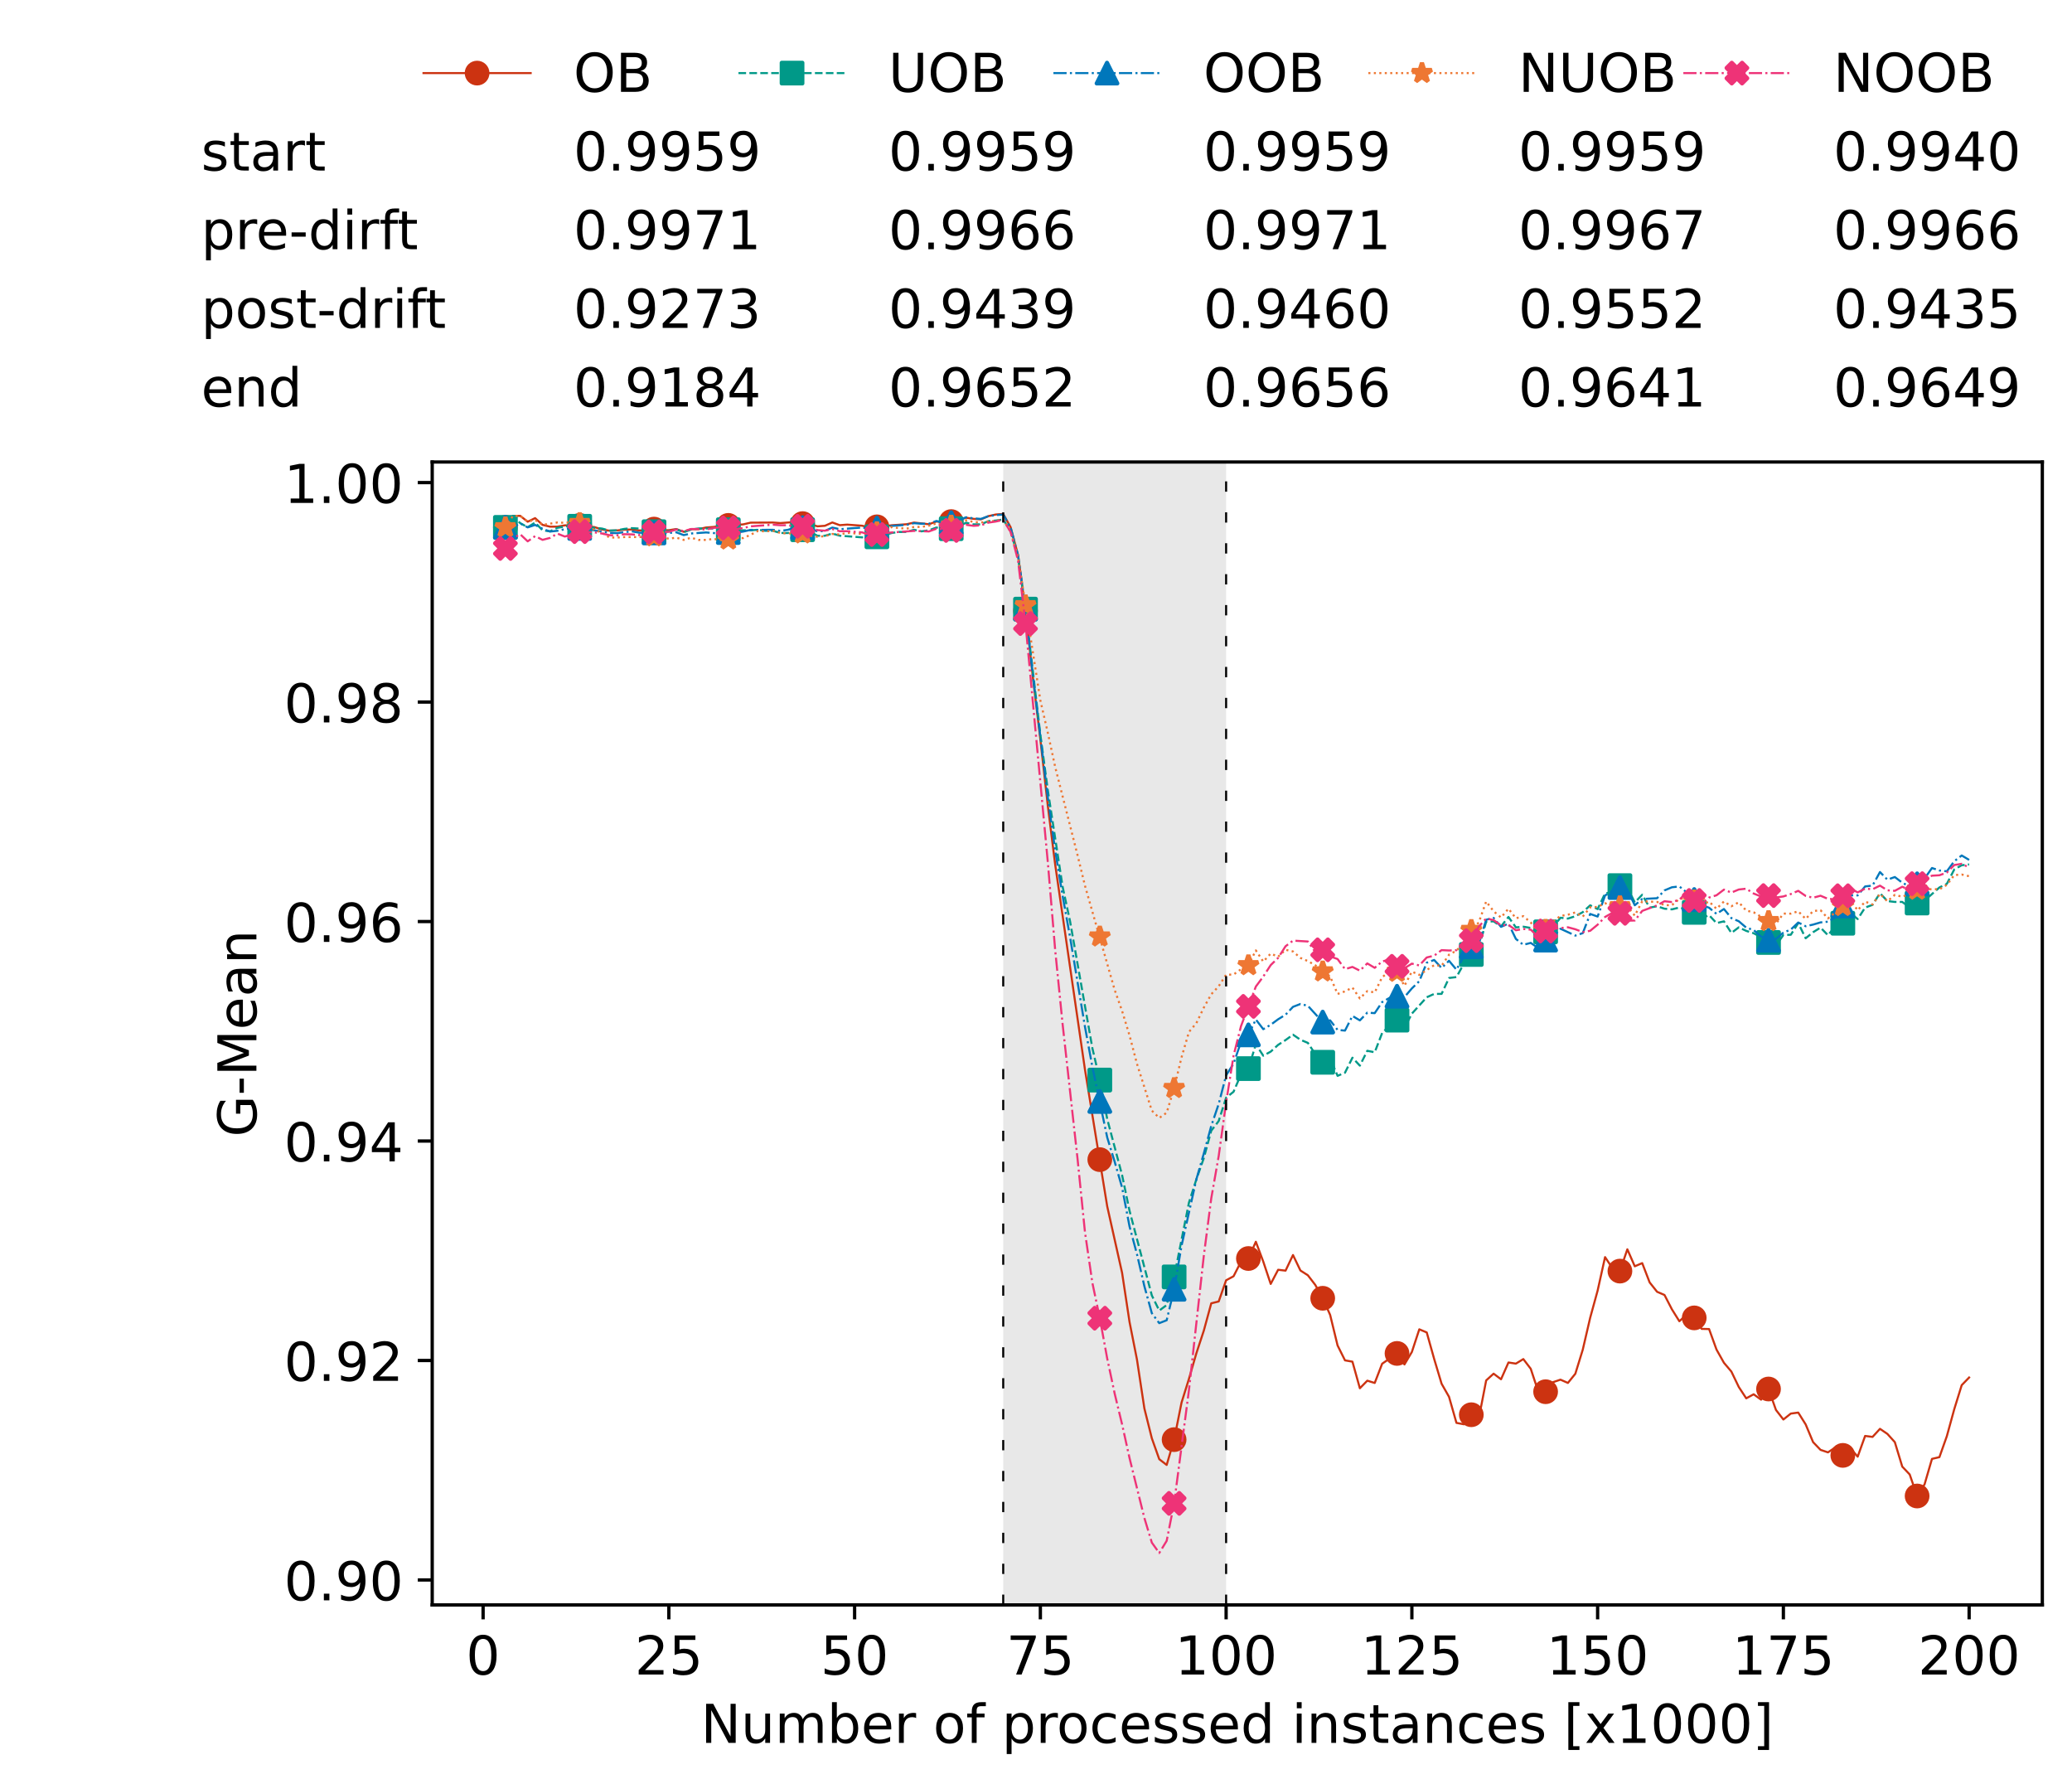 <?xml version="1.0" encoding="utf-8" standalone="no"?>
<!DOCTYPE svg PUBLIC "-//W3C//DTD SVG 1.1//EN"
  "http://www.w3.org/Graphics/SVG/1.1/DTD/svg11.dtd">
<!-- Created with matplotlib (https://matplotlib.org/) -->
<svg height="432.615pt" version="1.1" viewBox="0 0 502.65 432.615" width="502.65pt" xmlns="http://www.w3.org/2000/svg" xmlns:xlink="http://www.w3.org/1999/xlink">
 <defs>
  <style type="text/css">*{stroke-linecap:butt;stroke-linejoin:round;}</style>
 </defs>
 <g id="figure_1">
  <g id="patch_1">
   <path d="M 0 432.615 
L 502.65 432.615 
L 502.65 0 
L 0 0 
z
" style="fill:#ffffff;"/>
  </g>
  <g id="axes_1">
   <g id="patch_2">
    <path d="M 104.85 389.252 
L 495.45 389.252 
L 495.45 112.052 
L 104.85 112.052 
z
" style="fill:#ffffff;"/>
   </g>
   <g id="patch_3">
    <path clip-path="url(#pe3df750772)" d="M 297.446 389.252 
L 297.446 112.052 
L 243.372 112.052 
L 243.372 389.252 
z
" style="fill:#d3d3d3;opacity:0.5;"/>
   </g>
   <g id="matplotlib.axis_1">
    <g id="xtick_1">
     <g id="line2d_1">
      <defs>
       <path d="M 0 0 
L 0 3.5 
" id="m675107a45d" style="stroke:#000000;stroke-width:0.8;"/>
      </defs>
      <g>
       <use style="stroke:#000000;stroke-width:0.8;" x="117.197" xlink:href="#m675107a45d" y="389.252"/>
      </g>
     </g>
     <g id="text_1">
      <!-- 0 -->
      <g transform="translate(113.061 406.13)scale(0.13 -0.13)">
       <defs>
        <path d="M 31.781 66.406 
Q 24.172 66.406 20.328 58.906 
Q 16.5 51.422 16.5 36.375 
Q 16.5 21.391 20.328 13.891 
Q 24.172 6.391 31.781 6.391 
Q 39.453 6.391 43.281 13.891 
Q 47.125 21.391 47.125 36.375 
Q 47.125 51.422 43.281 58.906 
Q 39.453 66.406 31.781 66.406 
z
M 31.781 74.219 
Q 44.047 74.219 50.516 64.516 
Q 56.984 54.828 56.984 36.375 
Q 56.984 17.969 50.516 8.266 
Q 44.047 -1.422 31.781 -1.422 
Q 19.531 -1.422 13.062 8.266 
Q 6.594 17.969 6.594 36.375 
Q 6.594 54.828 13.062 64.516 
Q 19.531 74.219 31.781 74.219 
z
" id="DejaVuSans-48"/>
       </defs>
       <use xlink:href="#DejaVuSans-48"/>
      </g>
     </g>
    </g>
    <g id="xtick_2">
     <g id="line2d_2">
      <g>
       <use style="stroke:#000000;stroke-width:0.8;" x="162.259" xlink:href="#m675107a45d" y="389.252"/>
      </g>
     </g>
     <g id="text_2">
      <!-- 25 -->
      <g transform="translate(153.988 406.13)scale(0.13 -0.13)">
       <defs>
        <path d="M 19.188 8.297 
L 53.609 8.297 
L 53.609 0 
L 7.328 0 
L 7.328 8.297 
Q 12.938 14.109 22.625 23.891 
Q 32.328 33.688 34.812 36.531 
Q 39.547 41.844 41.422 45.531 
Q 43.312 49.219 43.312 52.781 
Q 43.312 58.594 39.234 62.25 
Q 35.156 65.922 28.609 65.922 
Q 23.969 65.922 18.812 64.312 
Q 13.672 62.703 7.812 59.422 
L 7.812 69.391 
Q 13.766 71.781 18.938 73 
Q 24.125 74.219 28.422 74.219 
Q 39.75 74.219 46.484 68.547 
Q 53.219 62.891 53.219 53.422 
Q 53.219 48.922 51.531 44.891 
Q 49.859 40.875 45.406 35.406 
Q 44.188 33.984 37.641 27.219 
Q 31.109 20.453 19.188 8.297 
z
" id="DejaVuSans-50"/>
        <path d="M 10.797 72.906 
L 49.516 72.906 
L 49.516 64.594 
L 19.828 64.594 
L 19.828 46.734 
Q 21.969 47.469 24.109 47.828 
Q 26.266 48.188 28.422 48.188 
Q 40.625 48.188 47.75 41.5 
Q 54.891 34.812 54.891 23.391 
Q 54.891 11.625 47.562 5.094 
Q 40.234 -1.422 26.906 -1.422 
Q 22.312 -1.422 17.547 -0.641 
Q 12.797 0.141 7.719 1.703 
L 7.719 11.625 
Q 12.109 9.234 16.797 8.062 
Q 21.484 6.891 26.703 6.891 
Q 35.156 6.891 40.078 11.328 
Q 45.016 15.766 45.016 23.391 
Q 45.016 31 40.078 35.438 
Q 35.156 39.891 26.703 39.891 
Q 22.75 39.891 18.812 39.016 
Q 14.891 38.141 10.797 36.281 
z
" id="DejaVuSans-53"/>
       </defs>
       <use xlink:href="#DejaVuSans-50"/>
       <use x="63.623" xlink:href="#DejaVuSans-53"/>
      </g>
     </g>
    </g>
    <g id="xtick_3">
     <g id="line2d_3">
      <g>
       <use style="stroke:#000000;stroke-width:0.8;" x="207.322" xlink:href="#m675107a45d" y="389.252"/>
      </g>
     </g>
     <g id="text_3">
      <!-- 50 -->
      <g transform="translate(199.05 406.13)scale(0.13 -0.13)">
       <use xlink:href="#DejaVuSans-53"/>
       <use x="63.623" xlink:href="#DejaVuSans-48"/>
      </g>
     </g>
    </g>
    <g id="xtick_4">
     <g id="line2d_4">
      <g>
       <use style="stroke:#000000;stroke-width:0.8;" x="252.384" xlink:href="#m675107a45d" y="389.252"/>
      </g>
     </g>
     <g id="text_4">
      <!-- 75 -->
      <g transform="translate(244.113 406.13)scale(0.13 -0.13)">
       <defs>
        <path d="M 8.203 72.906 
L 55.078 72.906 
L 55.078 68.703 
L 28.609 0 
L 18.312 0 
L 43.219 64.594 
L 8.203 64.594 
z
" id="DejaVuSans-55"/>
       </defs>
       <use xlink:href="#DejaVuSans-55"/>
       <use x="63.623" xlink:href="#DejaVuSans-53"/>
      </g>
     </g>
    </g>
    <g id="xtick_5">
     <g id="line2d_5">
      <g>
       <use style="stroke:#000000;stroke-width:0.8;" x="297.446" xlink:href="#m675107a45d" y="389.252"/>
      </g>
     </g>
     <g id="text_5">
      <!-- 100 -->
      <g transform="translate(285.039 406.13)scale(0.13 -0.13)">
       <defs>
        <path d="M 12.406 8.297 
L 28.516 8.297 
L 28.516 63.922 
L 10.984 60.406 
L 10.984 69.391 
L 28.422 72.906 
L 38.281 72.906 
L 38.281 8.297 
L 54.391 8.297 
L 54.391 0 
L 12.406 0 
z
" id="DejaVuSans-49"/>
       </defs>
       <use xlink:href="#DejaVuSans-49"/>
       <use x="63.623" xlink:href="#DejaVuSans-48"/>
       <use x="127.246" xlink:href="#DejaVuSans-48"/>
      </g>
     </g>
    </g>
    <g id="xtick_6">
     <g id="line2d_6">
      <g>
       <use style="stroke:#000000;stroke-width:0.8;" x="342.509" xlink:href="#m675107a45d" y="389.252"/>
      </g>
     </g>
     <g id="text_6">
      <!-- 125 -->
      <g transform="translate(330.102 406.13)scale(0.13 -0.13)">
       <use xlink:href="#DejaVuSans-49"/>
       <use x="63.623" xlink:href="#DejaVuSans-50"/>
       <use x="127.246" xlink:href="#DejaVuSans-53"/>
      </g>
     </g>
    </g>
    <g id="xtick_7">
     <g id="line2d_7">
      <g>
       <use style="stroke:#000000;stroke-width:0.8;" x="387.571" xlink:href="#m675107a45d" y="389.252"/>
      </g>
     </g>
     <g id="text_7">
      <!-- 150 -->
      <g transform="translate(375.164 406.13)scale(0.13 -0.13)">
       <use xlink:href="#DejaVuSans-49"/>
       <use x="63.623" xlink:href="#DejaVuSans-53"/>
       <use x="127.246" xlink:href="#DejaVuSans-48"/>
      </g>
     </g>
    </g>
    <g id="xtick_8">
     <g id="line2d_8">
      <g>
       <use style="stroke:#000000;stroke-width:0.8;" x="432.633" xlink:href="#m675107a45d" y="389.252"/>
      </g>
     </g>
     <g id="text_8">
      <!-- 175 -->
      <g transform="translate(420.226 406.13)scale(0.13 -0.13)">
       <use xlink:href="#DejaVuSans-49"/>
       <use x="63.623" xlink:href="#DejaVuSans-55"/>
       <use x="127.246" xlink:href="#DejaVuSans-53"/>
      </g>
     </g>
    </g>
    <g id="xtick_9">
     <g id="line2d_9">
      <g>
       <use style="stroke:#000000;stroke-width:0.8;" x="477.695" xlink:href="#m675107a45d" y="389.252"/>
      </g>
     </g>
     <g id="text_9">
      <!-- 200 -->
      <g transform="translate(465.289 406.13)scale(0.13 -0.13)">
       <use xlink:href="#DejaVuSans-50"/>
       <use x="63.623" xlink:href="#DejaVuSans-48"/>
       <use x="127.246" xlink:href="#DejaVuSans-48"/>
      </g>
     </g>
    </g>
    <g id="text_10">
     <!-- Number of processed instances [x1000] -->
     <g transform="translate(170.025 422.711)scale(0.13 -0.13)">
      <defs>
       <path d="M 9.812 72.906 
L 23.094 72.906 
L 55.422 11.922 
L 55.422 72.906 
L 64.984 72.906 
L 64.984 0 
L 51.703 0 
L 19.391 60.984 
L 19.391 0 
L 9.812 0 
z
" id="DejaVuSans-78"/>
       <path d="M 8.5 21.578 
L 8.5 54.688 
L 17.484 54.688 
L 17.484 21.922 
Q 17.484 14.156 20.5 10.266 
Q 23.531 6.391 29.594 6.391 
Q 36.859 6.391 41.078 11.031 
Q 45.312 15.672 45.312 23.688 
L 45.312 54.688 
L 54.297 54.688 
L 54.297 0 
L 45.312 0 
L 45.312 8.406 
Q 42.047 3.422 37.719 1 
Q 33.406 -1.422 27.688 -1.422 
Q 18.266 -1.422 13.375 4.438 
Q 8.5 10.297 8.5 21.578 
z
M 31.109 56 
z
" id="DejaVuSans-117"/>
       <path d="M 52 44.188 
Q 55.375 50.25 60.062 53.125 
Q 64.75 56 71.094 56 
Q 79.641 56 84.281 50.016 
Q 88.922 44.047 88.922 33.016 
L 88.922 0 
L 79.891 0 
L 79.891 32.719 
Q 79.891 40.578 77.094 44.375 
Q 74.312 48.188 68.609 48.188 
Q 61.625 48.188 57.562 43.547 
Q 53.516 38.922 53.516 30.906 
L 53.516 0 
L 44.484 0 
L 44.484 32.719 
Q 44.484 40.625 41.703 44.406 
Q 38.922 48.188 33.109 48.188 
Q 26.219 48.188 22.156 43.531 
Q 18.109 38.875 18.109 30.906 
L 18.109 0 
L 9.078 0 
L 9.078 54.688 
L 18.109 54.688 
L 18.109 46.188 
Q 21.188 51.219 25.484 53.609 
Q 29.781 56 35.688 56 
Q 41.656 56 45.828 52.969 
Q 50 49.953 52 44.188 
z
" id="DejaVuSans-109"/>
       <path d="M 48.688 27.297 
Q 48.688 37.203 44.609 42.844 
Q 40.531 48.484 33.406 48.484 
Q 26.266 48.484 22.188 42.844 
Q 18.109 37.203 18.109 27.297 
Q 18.109 17.391 22.188 11.75 
Q 26.266 6.109 33.406 6.109 
Q 40.531 6.109 44.609 11.75 
Q 48.688 17.391 48.688 27.297 
z
M 18.109 46.391 
Q 20.953 51.266 25.266 53.625 
Q 29.594 56 35.594 56 
Q 45.562 56 51.781 48.094 
Q 58.016 40.188 58.016 27.297 
Q 58.016 14.406 51.781 6.484 
Q 45.562 -1.422 35.594 -1.422 
Q 29.594 -1.422 25.266 0.953 
Q 20.953 3.328 18.109 8.203 
L 18.109 0 
L 9.078 0 
L 9.078 75.984 
L 18.109 75.984 
z
" id="DejaVuSans-98"/>
       <path d="M 56.203 29.594 
L 56.203 25.203 
L 14.891 25.203 
Q 15.484 15.922 20.484 11.062 
Q 25.484 6.203 34.422 6.203 
Q 39.594 6.203 44.453 7.469 
Q 49.312 8.734 54.109 11.281 
L 54.109 2.781 
Q 49.266 0.734 44.188 -0.344 
Q 39.109 -1.422 33.891 -1.422 
Q 20.797 -1.422 13.156 6.188 
Q 5.516 13.812 5.516 26.812 
Q 5.516 40.234 12.766 48.109 
Q 20.016 56 32.328 56 
Q 43.359 56 49.781 48.891 
Q 56.203 41.797 56.203 29.594 
z
M 47.219 32.234 
Q 47.125 39.594 43.094 43.984 
Q 39.062 48.391 32.422 48.391 
Q 24.906 48.391 20.391 44.141 
Q 15.875 39.891 15.188 32.172 
z
" id="DejaVuSans-101"/>
       <path d="M 41.109 46.297 
Q 39.594 47.172 37.812 47.578 
Q 36.031 48 33.891 48 
Q 26.266 48 22.188 43.047 
Q 18.109 38.094 18.109 28.812 
L 18.109 0 
L 9.078 0 
L 9.078 54.688 
L 18.109 54.688 
L 18.109 46.188 
Q 20.953 51.172 25.484 53.578 
Q 30.031 56 36.531 56 
Q 37.453 56 38.578 55.875 
Q 39.703 55.766 41.062 55.516 
z
" id="DejaVuSans-114"/>
       <path id="DejaVuSans-32"/>
       <path d="M 30.609 48.391 
Q 23.391 48.391 19.188 42.75 
Q 14.984 37.109 14.984 27.297 
Q 14.984 17.484 19.156 11.844 
Q 23.344 6.203 30.609 6.203 
Q 37.797 6.203 41.984 11.859 
Q 46.188 17.531 46.188 27.297 
Q 46.188 37.016 41.984 42.703 
Q 37.797 48.391 30.609 48.391 
z
M 30.609 56 
Q 42.328 56 49.016 48.375 
Q 55.719 40.766 55.719 27.297 
Q 55.719 13.875 49.016 6.219 
Q 42.328 -1.422 30.609 -1.422 
Q 18.844 -1.422 12.172 6.219 
Q 5.516 13.875 5.516 27.297 
Q 5.516 40.766 12.172 48.375 
Q 18.844 56 30.609 56 
z
" id="DejaVuSans-111"/>
       <path d="M 37.109 75.984 
L 37.109 68.5 
L 28.516 68.5 
Q 23.688 68.5 21.797 66.547 
Q 19.922 64.594 19.922 59.516 
L 19.922 54.688 
L 34.719 54.688 
L 34.719 47.703 
L 19.922 47.703 
L 19.922 0 
L 10.891 0 
L 10.891 47.703 
L 2.297 47.703 
L 2.297 54.688 
L 10.891 54.688 
L 10.891 58.5 
Q 10.891 67.625 15.141 71.797 
Q 19.391 75.984 28.609 75.984 
z
" id="DejaVuSans-102"/>
       <path d="M 18.109 8.203 
L 18.109 -20.797 
L 9.078 -20.797 
L 9.078 54.688 
L 18.109 54.688 
L 18.109 46.391 
Q 20.953 51.266 25.266 53.625 
Q 29.594 56 35.594 56 
Q 45.562 56 51.781 48.094 
Q 58.016 40.188 58.016 27.297 
Q 58.016 14.406 51.781 6.484 
Q 45.562 -1.422 35.594 -1.422 
Q 29.594 -1.422 25.266 0.953 
Q 20.953 3.328 18.109 8.203 
z
M 48.688 27.297 
Q 48.688 37.203 44.609 42.844 
Q 40.531 48.484 33.406 48.484 
Q 26.266 48.484 22.188 42.844 
Q 18.109 37.203 18.109 27.297 
Q 18.109 17.391 22.188 11.75 
Q 26.266 6.109 33.406 6.109 
Q 40.531 6.109 44.609 11.75 
Q 48.688 17.391 48.688 27.297 
z
" id="DejaVuSans-112"/>
       <path d="M 48.781 52.594 
L 48.781 44.188 
Q 44.969 46.297 41.141 47.344 
Q 37.312 48.391 33.406 48.391 
Q 24.656 48.391 19.812 42.844 
Q 14.984 37.312 14.984 27.297 
Q 14.984 17.281 19.812 11.734 
Q 24.656 6.203 33.406 6.203 
Q 37.312 6.203 41.141 7.25 
Q 44.969 8.297 48.781 10.406 
L 48.781 2.094 
Q 45.016 0.344 40.984 -0.531 
Q 36.969 -1.422 32.422 -1.422 
Q 20.062 -1.422 12.781 6.344 
Q 5.516 14.109 5.516 27.297 
Q 5.516 40.672 12.859 48.328 
Q 20.219 56 33.016 56 
Q 37.156 56 41.109 55.141 
Q 45.062 54.297 48.781 52.594 
z
" id="DejaVuSans-99"/>
       <path d="M 44.281 53.078 
L 44.281 44.578 
Q 40.484 46.531 36.375 47.5 
Q 32.281 48.484 27.875 48.484 
Q 21.188 48.484 17.844 46.438 
Q 14.5 44.391 14.5 40.281 
Q 14.5 37.156 16.891 35.375 
Q 19.281 33.594 26.516 31.984 
L 29.594 31.297 
Q 39.156 29.25 43.188 25.516 
Q 47.219 21.781 47.219 15.094 
Q 47.219 7.469 41.188 3.016 
Q 35.156 -1.422 24.609 -1.422 
Q 20.219 -1.422 15.453 -0.562 
Q 10.688 0.297 5.422 2 
L 5.422 11.281 
Q 10.406 8.688 15.234 7.391 
Q 20.062 6.109 24.812 6.109 
Q 31.156 6.109 34.562 8.281 
Q 37.984 10.453 37.984 14.406 
Q 37.984 18.062 35.516 20.016 
Q 33.062 21.969 24.703 23.781 
L 21.578 24.516 
Q 13.234 26.266 9.516 29.906 
Q 5.812 33.547 5.812 39.891 
Q 5.812 47.609 11.281 51.797 
Q 16.75 56 26.812 56 
Q 31.781 56 36.172 55.266 
Q 40.578 54.547 44.281 53.078 
z
" id="DejaVuSans-115"/>
       <path d="M 45.406 46.391 
L 45.406 75.984 
L 54.391 75.984 
L 54.391 0 
L 45.406 0 
L 45.406 8.203 
Q 42.578 3.328 38.25 0.953 
Q 33.938 -1.422 27.875 -1.422 
Q 17.969 -1.422 11.734 6.484 
Q 5.516 14.406 5.516 27.297 
Q 5.516 40.188 11.734 48.094 
Q 17.969 56 27.875 56 
Q 33.938 56 38.25 53.625 
Q 42.578 51.266 45.406 46.391 
z
M 14.797 27.297 
Q 14.797 17.391 18.875 11.75 
Q 22.953 6.109 30.078 6.109 
Q 37.203 6.109 41.297 11.75 
Q 45.406 17.391 45.406 27.297 
Q 45.406 37.203 41.297 42.844 
Q 37.203 48.484 30.078 48.484 
Q 22.953 48.484 18.875 42.844 
Q 14.797 37.203 14.797 27.297 
z
" id="DejaVuSans-100"/>
       <path d="M 9.422 54.688 
L 18.406 54.688 
L 18.406 0 
L 9.422 0 
z
M 9.422 75.984 
L 18.406 75.984 
L 18.406 64.594 
L 9.422 64.594 
z
" id="DejaVuSans-105"/>
       <path d="M 54.891 33.016 
L 54.891 0 
L 45.906 0 
L 45.906 32.719 
Q 45.906 40.484 42.875 44.328 
Q 39.844 48.188 33.797 48.188 
Q 26.516 48.188 22.312 43.547 
Q 18.109 38.922 18.109 30.906 
L 18.109 0 
L 9.078 0 
L 9.078 54.688 
L 18.109 54.688 
L 18.109 46.188 
Q 21.344 51.125 25.703 53.562 
Q 30.078 56 35.797 56 
Q 45.219 56 50.047 50.172 
Q 54.891 44.344 54.891 33.016 
z
" id="DejaVuSans-110"/>
       <path d="M 18.312 70.219 
L 18.312 54.688 
L 36.812 54.688 
L 36.812 47.703 
L 18.312 47.703 
L 18.312 18.016 
Q 18.312 11.328 20.141 9.422 
Q 21.969 7.516 27.594 7.516 
L 36.812 7.516 
L 36.812 0 
L 27.594 0 
Q 17.188 0 13.234 3.875 
Q 9.281 7.766 9.281 18.016 
L 9.281 47.703 
L 2.688 47.703 
L 2.688 54.688 
L 9.281 54.688 
L 9.281 70.219 
z
" id="DejaVuSans-116"/>
       <path d="M 34.281 27.484 
Q 23.391 27.484 19.188 25 
Q 14.984 22.516 14.984 16.5 
Q 14.984 11.719 18.141 8.906 
Q 21.297 6.109 26.703 6.109 
Q 34.188 6.109 38.703 11.406 
Q 43.219 16.703 43.219 25.484 
L 43.219 27.484 
z
M 52.203 31.203 
L 52.203 0 
L 43.219 0 
L 43.219 8.297 
Q 40.141 3.328 35.547 0.953 
Q 30.953 -1.422 24.312 -1.422 
Q 15.922 -1.422 10.953 3.297 
Q 6 8.016 6 15.922 
Q 6 25.141 12.172 29.828 
Q 18.359 34.516 30.609 34.516 
L 43.219 34.516 
L 43.219 35.406 
Q 43.219 41.609 39.141 45 
Q 35.062 48.391 27.688 48.391 
Q 23 48.391 18.547 47.266 
Q 14.109 46.141 10.016 43.891 
L 10.016 52.203 
Q 14.938 54.109 19.578 55.047 
Q 24.219 56 28.609 56 
Q 40.484 56 46.344 49.844 
Q 52.203 43.703 52.203 31.203 
z
" id="DejaVuSans-97"/>
       <path d="M 8.594 75.984 
L 29.297 75.984 
L 29.297 69 
L 17.578 69 
L 17.578 -6.203 
L 29.297 -6.203 
L 29.297 -13.188 
L 8.594 -13.188 
z
" id="DejaVuSans-91"/>
       <path d="M 54.891 54.688 
L 35.109 28.078 
L 55.906 0 
L 45.312 0 
L 29.391 21.484 
L 13.484 0 
L 2.875 0 
L 24.125 28.609 
L 4.688 54.688 
L 15.281 54.688 
L 29.781 35.203 
L 44.281 54.688 
z
" id="DejaVuSans-120"/>
       <path d="M 30.422 75.984 
L 30.422 -13.188 
L 9.719 -13.188 
L 9.719 -6.203 
L 21.391 -6.203 
L 21.391 69 
L 9.719 69 
L 9.719 75.984 
z
" id="DejaVuSans-93"/>
      </defs>
      <use xlink:href="#DejaVuSans-78"/>
      <use x="74.805" xlink:href="#DejaVuSans-117"/>
      <use x="138.184" xlink:href="#DejaVuSans-109"/>
      <use x="235.596" xlink:href="#DejaVuSans-98"/>
      <use x="299.072" xlink:href="#DejaVuSans-101"/>
      <use x="360.596" xlink:href="#DejaVuSans-114"/>
      <use x="401.709" xlink:href="#DejaVuSans-32"/>
      <use x="433.496" xlink:href="#DejaVuSans-111"/>
      <use x="494.678" xlink:href="#DejaVuSans-102"/>
      <use x="529.883" xlink:href="#DejaVuSans-32"/>
      <use x="561.67" xlink:href="#DejaVuSans-112"/>
      <use x="625.146" xlink:href="#DejaVuSans-114"/>
      <use x="664.01" xlink:href="#DejaVuSans-111"/>
      <use x="725.191" xlink:href="#DejaVuSans-99"/>
      <use x="780.172" xlink:href="#DejaVuSans-101"/>
      <use x="841.695" xlink:href="#DejaVuSans-115"/>
      <use x="893.795" xlink:href="#DejaVuSans-115"/>
      <use x="945.895" xlink:href="#DejaVuSans-101"/>
      <use x="1007.418" xlink:href="#DejaVuSans-100"/>
      <use x="1070.895" xlink:href="#DejaVuSans-32"/>
      <use x="1102.682" xlink:href="#DejaVuSans-105"/>
      <use x="1130.465" xlink:href="#DejaVuSans-110"/>
      <use x="1193.844" xlink:href="#DejaVuSans-115"/>
      <use x="1245.943" xlink:href="#DejaVuSans-116"/>
      <use x="1285.152" xlink:href="#DejaVuSans-97"/>
      <use x="1346.432" xlink:href="#DejaVuSans-110"/>
      <use x="1409.811" xlink:href="#DejaVuSans-99"/>
      <use x="1464.791" xlink:href="#DejaVuSans-101"/>
      <use x="1526.314" xlink:href="#DejaVuSans-115"/>
      <use x="1578.414" xlink:href="#DejaVuSans-32"/>
      <use x="1610.201" xlink:href="#DejaVuSans-91"/>
      <use x="1649.215" xlink:href="#DejaVuSans-120"/>
      <use x="1708.395" xlink:href="#DejaVuSans-49"/>
      <use x="1772.018" xlink:href="#DejaVuSans-48"/>
      <use x="1835.641" xlink:href="#DejaVuSans-48"/>
      <use x="1899.264" xlink:href="#DejaVuSans-48"/>
      <use x="1962.887" xlink:href="#DejaVuSans-93"/>
     </g>
    </g>
   </g>
   <g id="matplotlib.axis_2">
    <g id="ytick_1">
     <g id="line2d_10">
      <defs>
       <path d="M 0 0 
L -3.5 0 
" id="m1dfe479fb1" style="stroke:#000000;stroke-width:0.8;"/>
      </defs>
      <g>
       <use style="stroke:#000000;stroke-width:0.8;" x="104.85" xlink:href="#m1dfe479fb1" y="383.196"/>
      </g>
     </g>
     <g id="text_11">
      <!-- 0.90 -->
      <g transform="translate(68.905 388.135)scale(0.13 -0.13)">
       <defs>
        <path d="M 10.688 12.406 
L 21 12.406 
L 21 0 
L 10.688 0 
z
" id="DejaVuSans-46"/>
        <path d="M 10.984 1.516 
L 10.984 10.5 
Q 14.703 8.734 18.5 7.812 
Q 22.312 6.891 25.984 6.891 
Q 35.75 6.891 40.891 13.453 
Q 46.047 20.016 46.781 33.406 
Q 43.953 29.203 39.594 26.953 
Q 35.25 24.703 29.984 24.703 
Q 19.047 24.703 12.672 31.312 
Q 6.297 37.938 6.297 49.422 
Q 6.297 60.641 12.938 67.422 
Q 19.578 74.219 30.609 74.219 
Q 43.266 74.219 49.922 64.516 
Q 56.594 54.828 56.594 36.375 
Q 56.594 19.141 48.406 8.859 
Q 40.234 -1.422 26.422 -1.422 
Q 22.703 -1.422 18.891 -0.688 
Q 15.094 0.047 10.984 1.516 
z
M 30.609 32.422 
Q 37.25 32.422 41.125 36.953 
Q 45.016 41.5 45.016 49.422 
Q 45.016 57.281 41.125 61.844 
Q 37.25 66.406 30.609 66.406 
Q 23.969 66.406 20.094 61.844 
Q 16.219 57.281 16.219 49.422 
Q 16.219 41.5 20.094 36.953 
Q 23.969 32.422 30.609 32.422 
z
" id="DejaVuSans-57"/>
       </defs>
       <use xlink:href="#DejaVuSans-48"/>
       <use x="63.623" xlink:href="#DejaVuSans-46"/>
       <use x="95.41" xlink:href="#DejaVuSans-57"/>
       <use x="159.033" xlink:href="#DejaVuSans-48"/>
      </g>
     </g>
    </g>
    <g id="ytick_2">
     <g id="line2d_11">
      <g>
       <use style="stroke:#000000;stroke-width:0.8;" x="104.85" xlink:href="#m1dfe479fb1" y="329.966"/>
      </g>
     </g>
     <g id="text_12">
      <!-- 0.92 -->
      <g transform="translate(68.905 334.905)scale(0.13 -0.13)">
       <use xlink:href="#DejaVuSans-48"/>
       <use x="63.623" xlink:href="#DejaVuSans-46"/>
       <use x="95.41" xlink:href="#DejaVuSans-57"/>
       <use x="159.033" xlink:href="#DejaVuSans-50"/>
      </g>
     </g>
    </g>
    <g id="ytick_3">
     <g id="line2d_12">
      <g>
       <use style="stroke:#000000;stroke-width:0.8;" x="104.85" xlink:href="#m1dfe479fb1" y="276.736"/>
      </g>
     </g>
     <g id="text_13">
      <!-- 0.94 -->
      <g transform="translate(68.905 281.674)scale(0.13 -0.13)">
       <defs>
        <path d="M 37.797 64.312 
L 12.891 25.391 
L 37.797 25.391 
z
M 35.203 72.906 
L 47.609 72.906 
L 47.609 25.391 
L 58.016 25.391 
L 58.016 17.188 
L 47.609 17.188 
L 47.609 0 
L 37.797 0 
L 37.797 17.188 
L 4.891 17.188 
L 4.891 26.703 
z
" id="DejaVuSans-52"/>
       </defs>
       <use xlink:href="#DejaVuSans-48"/>
       <use x="63.623" xlink:href="#DejaVuSans-46"/>
       <use x="95.41" xlink:href="#DejaVuSans-57"/>
       <use x="159.033" xlink:href="#DejaVuSans-52"/>
      </g>
     </g>
    </g>
    <g id="ytick_4">
     <g id="line2d_13">
      <g>
       <use style="stroke:#000000;stroke-width:0.8;" x="104.85" xlink:href="#m1dfe479fb1" y="223.505"/>
      </g>
     </g>
     <g id="text_14">
      <!-- 0.96 -->
      <g transform="translate(68.905 228.444)scale(0.13 -0.13)">
       <defs>
        <path d="M 33.016 40.375 
Q 26.375 40.375 22.484 35.828 
Q 18.609 31.297 18.609 23.391 
Q 18.609 15.531 22.484 10.953 
Q 26.375 6.391 33.016 6.391 
Q 39.656 6.391 43.531 10.953 
Q 47.406 15.531 47.406 23.391 
Q 47.406 31.297 43.531 35.828 
Q 39.656 40.375 33.016 40.375 
z
M 52.594 71.297 
L 52.594 62.312 
Q 48.875 64.062 45.094 64.984 
Q 41.312 65.922 37.594 65.922 
Q 27.828 65.922 22.672 59.328 
Q 17.531 52.734 16.797 39.406 
Q 19.672 43.656 24.016 45.922 
Q 28.375 48.188 33.594 48.188 
Q 44.578 48.188 50.953 41.516 
Q 57.328 34.859 57.328 23.391 
Q 57.328 12.156 50.688 5.359 
Q 44.047 -1.422 33.016 -1.422 
Q 20.359 -1.422 13.672 8.266 
Q 6.984 17.969 6.984 36.375 
Q 6.984 53.656 15.188 63.938 
Q 23.391 74.219 37.203 74.219 
Q 40.922 74.219 44.703 73.484 
Q 48.484 72.75 52.594 71.297 
z
" id="DejaVuSans-54"/>
       </defs>
       <use xlink:href="#DejaVuSans-48"/>
       <use x="63.623" xlink:href="#DejaVuSans-46"/>
       <use x="95.41" xlink:href="#DejaVuSans-57"/>
       <use x="159.033" xlink:href="#DejaVuSans-54"/>
      </g>
     </g>
    </g>
    <g id="ytick_5">
     <g id="line2d_14">
      <g>
       <use style="stroke:#000000;stroke-width:0.8;" x="104.85" xlink:href="#m1dfe479fb1" y="170.275"/>
      </g>
     </g>
     <g id="text_15">
      <!-- 0.98 -->
      <g transform="translate(68.905 175.214)scale(0.13 -0.13)">
       <defs>
        <path d="M 31.781 34.625 
Q 24.75 34.625 20.719 30.859 
Q 16.703 27.094 16.703 20.516 
Q 16.703 13.922 20.719 10.156 
Q 24.75 6.391 31.781 6.391 
Q 38.812 6.391 42.859 10.172 
Q 46.922 13.969 46.922 20.516 
Q 46.922 27.094 42.891 30.859 
Q 38.875 34.625 31.781 34.625 
z
M 21.922 38.812 
Q 15.578 40.375 12.031 44.719 
Q 8.5 49.078 8.5 55.328 
Q 8.5 64.062 14.719 69.141 
Q 20.953 74.219 31.781 74.219 
Q 42.672 74.219 48.875 69.141 
Q 55.078 64.062 55.078 55.328 
Q 55.078 49.078 51.531 44.719 
Q 48 40.375 41.703 38.812 
Q 48.828 37.156 52.797 32.312 
Q 56.781 27.484 56.781 20.516 
Q 56.781 9.906 50.312 4.234 
Q 43.844 -1.422 31.781 -1.422 
Q 19.734 -1.422 13.25 4.234 
Q 6.781 9.906 6.781 20.516 
Q 6.781 27.484 10.781 32.312 
Q 14.797 37.156 21.922 38.812 
z
M 18.312 54.391 
Q 18.312 48.734 21.844 45.562 
Q 25.391 42.391 31.781 42.391 
Q 38.141 42.391 41.719 45.562 
Q 45.312 48.734 45.312 54.391 
Q 45.312 60.062 41.719 63.234 
Q 38.141 66.406 31.781 66.406 
Q 25.391 66.406 21.844 63.234 
Q 18.312 60.062 18.312 54.391 
z
" id="DejaVuSans-56"/>
       </defs>
       <use xlink:href="#DejaVuSans-48"/>
       <use x="63.623" xlink:href="#DejaVuSans-46"/>
       <use x="95.41" xlink:href="#DejaVuSans-57"/>
       <use x="159.033" xlink:href="#DejaVuSans-56"/>
      </g>
     </g>
    </g>
    <g id="ytick_6">
     <g id="line2d_15">
      <g>
       <use style="stroke:#000000;stroke-width:0.8;" x="104.85" xlink:href="#m1dfe479fb1" y="117.044"/>
      </g>
     </g>
     <g id="text_16">
      <!-- 1.00 -->
      <g transform="translate(68.905 121.983)scale(0.13 -0.13)">
       <use xlink:href="#DejaVuSans-49"/>
       <use x="63.623" xlink:href="#DejaVuSans-46"/>
       <use x="95.41" xlink:href="#DejaVuSans-48"/>
       <use x="159.033" xlink:href="#DejaVuSans-48"/>
      </g>
     </g>
    </g>
    <g id="text_17">
     <!-- G-Mean -->
     <g transform="translate(62.201 275.744)rotate(-90)scale(0.13 -0.13)">
      <defs>
       <path d="M 59.516 10.406 
L 59.516 29.984 
L 43.406 29.984 
L 43.406 38.094 
L 69.281 38.094 
L 69.281 6.781 
Q 63.578 2.734 56.688 0.656 
Q 49.812 -1.422 42 -1.422 
Q 24.906 -1.422 15.25 8.562 
Q 5.609 18.562 5.609 36.375 
Q 5.609 54.25 15.25 64.234 
Q 24.906 74.219 42 74.219 
Q 49.125 74.219 55.547 72.453 
Q 61.969 70.703 67.391 67.281 
L 67.391 56.781 
Q 61.922 61.422 55.766 63.766 
Q 49.609 66.109 42.828 66.109 
Q 29.438 66.109 22.719 58.641 
Q 16.016 51.172 16.016 36.375 
Q 16.016 21.625 22.719 14.156 
Q 29.438 6.688 42.828 6.688 
Q 48.047 6.688 52.141 7.594 
Q 56.25 8.5 59.516 10.406 
z
" id="DejaVuSans-71"/>
       <path d="M 4.891 31.391 
L 31.203 31.391 
L 31.203 23.391 
L 4.891 23.391 
z
" id="DejaVuSans-45"/>
       <path d="M 9.812 72.906 
L 24.516 72.906 
L 43.109 23.297 
L 61.812 72.906 
L 76.516 72.906 
L 76.516 0 
L 66.891 0 
L 66.891 64.016 
L 48.094 14.016 
L 38.188 14.016 
L 19.391 64.016 
L 19.391 0 
L 9.812 0 
z
" id="DejaVuSans-77"/>
      </defs>
      <use xlink:href="#DejaVuSans-71"/>
      <use x="77.49" xlink:href="#DejaVuSans-45"/>
      <use x="113.574" xlink:href="#DejaVuSans-77"/>
      <use x="199.854" xlink:href="#DejaVuSans-101"/>
      <use x="261.377" xlink:href="#DejaVuSans-97"/>
      <use x="322.656" xlink:href="#DejaVuSans-110"/>
     </g>
    </g>
   </g>
   <g id="line2d_16"/>
   <g id="line2d_17"/>
   <g id="line2d_18"/>
   <g id="line2d_19"/>
   <g id="line2d_20"/>
   <g id="line2d_21">
    <path clip-path="url(#pe3df750772)" d="M 122.605 127.908 
L 124.407 125.14 
L 126.21 125.114 
L 128.012 126.536 
L 129.815 125.664 
L 131.617 127.299 
L 133.419 127.73 
L 135.222 127.73 
L 137.024 127.415 
L 140.629 127.425 
L 144.234 127.845 
L 146.037 128.413 
L 147.839 128.711 
L 149.642 128.658 
L 151.444 128.465 
L 153.247 128.42 
L 155.049 128.652 
L 156.852 128.604 
L 158.654 128.327 
L 160.457 128.594 
L 162.259 128.595 
L 164.062 128.307 
L 165.864 128.989 
L 167.667 128.333 
L 169.469 128.337 
L 171.272 127.935 
L 173.074 127.805 
L 174.877 127.55 
L 180.284 127.181 
L 182.087 126.762 
L 187.494 126.73 
L 189.297 126.861 
L 192.902 126.599 
L 194.704 126.992 
L 196.507 127.125 
L 198.309 127.652 
L 200.112 127.524 
L 201.914 126.716 
L 203.717 127.373 
L 205.519 127.238 
L 209.124 127.504 
L 210.927 127.913 
L 214.532 127.653 
L 216.334 127.392 
L 219.939 127.147 
L 221.742 126.742 
L 225.347 127.151 
L 227.149 126.49 
L 228.952 126.615 
L 230.754 126.503 
L 232.557 126.106 
L 234.359 125.567 
L 236.162 125.835 
L 237.964 125.97 
L 239.767 125.184 
L 241.569 124.784 
L 243.372 124.652 
L 245.174 127.874 
L 246.976 134.671 
L 248.779 148.15 
L 250.581 164.394 
L 252.384 179.332 
L 254.186 195.396 
L 255.989 209.766 
L 263.199 259.385 
L 268.606 292.607 
L 272.211 308.716 
L 274.014 320.619 
L 275.816 329.722 
L 277.619 341.609 
L 279.421 348.821 
L 281.224 353.903 
L 283.026 355.297 
L 284.829 349.159 
L 286.631 340.183 
L 288.434 334.396 
L 290.236 328.194 
L 292.039 322.713 
L 293.841 316.097 
L 295.644 315.652 
L 297.446 310.508 
L 299.249 309.537 
L 301.051 306.007 
L 302.854 305.231 
L 304.656 301.166 
L 306.459 305.983 
L 308.261 311.395 
L 310.064 307.96 
L 311.866 308.173 
L 313.669 304.386 
L 315.471 308.139 
L 317.274 309.295 
L 319.076 311.636 
L 320.879 314.875 
L 322.681 318.912 
L 324.484 326.32 
L 326.286 329.935 
L 328.089 330.25 
L 329.891 336.698 
L 331.694 334.863 
L 333.496 335.417 
L 335.299 330.749 
L 338.904 328.252 
L 340.706 330.927 
L 342.509 327.894 
L 344.311 322.404 
L 346.114 323.161 
L 347.916 329.593 
L 349.719 335.604 
L 351.521 338.776 
L 353.324 345.097 
L 355.126 345.437 
L 356.928 343.121 
L 358.731 344.092 
L 360.533 334.799 
L 362.336 333.161 
L 364.138 334.52 
L 365.941 330.449 
L 367.743 330.726 
L 369.546 329.623 
L 371.348 331.982 
L 373.151 337.442 
L 374.953 337.539 
L 376.756 335.222 
L 378.558 334.616 
L 380.361 335.409 
L 382.163 333.179 
L 383.966 327.341 
L 385.768 319.583 
L 387.571 313.016 
L 389.373 304.892 
L 391.176 307.592 
L 392.978 308.288 
L 394.781 303.001 
L 396.583 307.12 
L 398.386 306.35 
L 400.188 311.025 
L 401.991 313.3 
L 403.793 314.076 
L 405.596 317.563 
L 407.398 320.445 
L 409.201 318.811 
L 411.003 319.633 
L 412.806 322.296 
L 414.608 322.341 
L 416.411 327.316 
L 418.213 330.521 
L 420.016 332.648 
L 421.818 336.395 
L 423.621 339.143 
L 425.423 338.161 
L 427.226 339.467 
L 429.028 336.88 
L 430.831 341.954 
L 432.633 344.279 
L 434.436 342.84 
L 436.238 342.6 
L 438.041 345.468 
L 439.843 349.768 
L 441.646 351.641 
L 443.448 352.247 
L 445.251 351.044 
L 447.053 352.98 
L 448.856 351.204 
L 450.658 353.292 
L 452.461 348.264 
L 454.263 348.498 
L 456.066 346.541 
L 457.868 347.773 
L 459.671 349.771 
L 461.473 355.704 
L 463.276 357.606 
L 465.078 362.832 
L 466.881 360.008 
L 468.683 353.827 
L 470.485 353.406 
L 472.288 348.32 
L 474.09 341.76 
L 475.893 335.95 
L 477.695 334.093 
L 477.695 334.093 
" style="fill:none;stroke:#cc3311;stroke-linecap:square;stroke-width:0.5;"/>
    <defs>
     <path d="M 0 2.5 
C 0.663 2.5 1.299 2.237 1.768 1.768 
C 2.237 1.299 2.5 0.663 2.5 0 
C 2.5 -0.663 2.237 -1.299 1.768 -1.768 
C 1.299 -2.237 0.663 -2.5 0 -2.5 
C -0.663 -2.5 -1.299 -2.237 -1.768 -1.768 
C -2.237 -1.299 -2.5 -0.663 -2.5 0 
C -2.5 0.663 -2.237 1.299 -1.768 1.768 
C -1.299 2.237 -0.663 2.5 0 2.5 
z
" id="m4dbbb49cfd" style="stroke:#cc3311;"/>
    </defs>
    <g clip-path="url(#pe3df750772)">
     <use style="fill:#cc3311;stroke:#cc3311;" x="122.605" xlink:href="#m4dbbb49cfd" y="127.908"/>
     <use style="fill:#cc3311;stroke:#cc3311;" x="140.629" xlink:href="#m4dbbb49cfd" y="127.425"/>
     <use style="fill:#cc3311;stroke:#cc3311;" x="158.654" xlink:href="#m4dbbb49cfd" y="128.327"/>
     <use style="fill:#cc3311;stroke:#cc3311;" x="176.679" xlink:href="#m4dbbb49cfd" y="127.424"/>
     <use style="fill:#cc3311;stroke:#cc3311;" x="194.704" xlink:href="#m4dbbb49cfd" y="126.992"/>
     <use style="fill:#cc3311;stroke:#cc3311;" x="212.729" xlink:href="#m4dbbb49cfd" y="127.777"/>
     <use style="fill:#cc3311;stroke:#cc3311;" x="230.754" xlink:href="#m4dbbb49cfd" y="126.503"/>
     <use style="fill:#cc3311;stroke:#cc3311;" x="248.779" xlink:href="#m4dbbb49cfd" y="148.15"/>
     <use style="fill:#cc3311;stroke:#cc3311;" x="266.804" xlink:href="#m4dbbb49cfd" y="281.25"/>
     <use style="fill:#cc3311;stroke:#cc3311;" x="284.829" xlink:href="#m4dbbb49cfd" y="349.159"/>
     <use style="fill:#cc3311;stroke:#cc3311;" x="302.854" xlink:href="#m4dbbb49cfd" y="305.231"/>
     <use style="fill:#cc3311;stroke:#cc3311;" x="320.879" xlink:href="#m4dbbb49cfd" y="314.875"/>
     <use style="fill:#cc3311;stroke:#cc3311;" x="338.904" xlink:href="#m4dbbb49cfd" y="328.252"/>
     <use style="fill:#cc3311;stroke:#cc3311;" x="356.928" xlink:href="#m4dbbb49cfd" y="343.121"/>
     <use style="fill:#cc3311;stroke:#cc3311;" x="374.953" xlink:href="#m4dbbb49cfd" y="337.539"/>
     <use style="fill:#cc3311;stroke:#cc3311;" x="392.978" xlink:href="#m4dbbb49cfd" y="308.288"/>
     <use style="fill:#cc3311;stroke:#cc3311;" x="411.003" xlink:href="#m4dbbb49cfd" y="319.633"/>
     <use style="fill:#cc3311;stroke:#cc3311;" x="429.028" xlink:href="#m4dbbb49cfd" y="336.88"/>
     <use style="fill:#cc3311;stroke:#cc3311;" x="447.053" xlink:href="#m4dbbb49cfd" y="352.98"/>
     <use style="fill:#cc3311;stroke:#cc3311;" x="465.078" xlink:href="#m4dbbb49cfd" y="362.832"/>
    </g>
   </g>
   <g id="line2d_22"/>
   <g id="line2d_23"/>
   <g id="line2d_24"/>
   <g id="line2d_25"/>
   <g id="line2d_26">
    <path clip-path="url(#pe3df750772)" d="M 122.605 127.908 
L 124.407 125.14 
L 126.21 126.889 
L 128.012 127.867 
L 129.815 126.729 
L 131.617 128.62 
L 133.419 128.862 
L 135.222 128.014 
L 138.827 127.402 
L 144.234 128.027 
L 146.037 128.191 
L 147.839 128.678 
L 149.642 128.626 
L 151.444 128.272 
L 153.247 128.091 
L 155.049 128.195 
L 158.654 128.959 
L 160.457 129.094 
L 162.259 128.829 
L 164.062 128.408 
L 165.864 129.085 
L 167.667 128.432 
L 169.469 128.169 
L 173.074 128.184 
L 174.877 128.606 
L 176.679 128.472 
L 178.482 128.613 
L 182.087 128.617 
L 183.889 128.481 
L 185.692 128.741 
L 187.494 128.729 
L 189.297 129.256 
L 191.099 129.278 
L 192.902 128.609 
L 194.704 128.473 
L 196.507 129.004 
L 198.309 129.937 
L 200.112 129.937 
L 201.914 129.4 
L 203.717 129.924 
L 209.124 130.328 
L 212.729 130.194 
L 214.532 129.803 
L 216.334 129.264 
L 218.137 129.012 
L 219.939 129.025 
L 221.742 128.483 
L 223.544 128.868 
L 225.347 128.618 
L 227.149 127.945 
L 228.952 128.204 
L 230.754 128.222 
L 232.557 127.694 
L 234.359 126.771 
L 236.162 127.174 
L 237.964 127.176 
L 239.767 126.39 
L 241.569 126.255 
L 243.372 125.987 
L 245.174 128.804 
L 246.976 135.173 
L 248.779 147.743 
L 252.384 178.177 
L 254.186 191.612 
L 257.791 215.115 
L 259.594 223.482 
L 265.001 254.233 
L 266.804 261.954 
L 268.606 271.414 
L 272.211 285.025 
L 274.014 293.651 
L 279.421 314.181 
L 281.224 317.856 
L 283.026 316.526 
L 284.829 309.696 
L 288.434 291.655 
L 290.236 286.019 
L 292.039 280.864 
L 293.841 274.234 
L 295.644 271.889 
L 297.446 266.227 
L 299.249 264.788 
L 301.051 260.595 
L 302.854 259.171 
L 304.656 253.277 
L 306.459 256.049 
L 308.261 255.058 
L 310.064 253.415 
L 311.866 252.253 
L 313.669 250.942 
L 315.471 252.174 
L 317.274 252.934 
L 319.076 255.655 
L 320.879 257.64 
L 322.681 256.646 
L 324.484 260.929 
L 326.286 260.165 
L 328.089 256.53 
L 329.891 258.452 
L 331.694 254.853 
L 333.496 255.215 
L 335.299 250.531 
L 337.101 248.76 
L 338.904 247.412 
L 340.706 249.313 
L 342.509 245.837 
L 346.114 241.869 
L 347.916 241.06 
L 349.719 241.05 
L 351.521 237.194 
L 353.324 236.975 
L 355.126 233.722 
L 356.928 231.495 
L 358.731 229.808 
L 360.533 223.539 
L 362.336 223.458 
L 364.138 224.688 
L 365.941 222.398 
L 367.743 224.926 
L 369.546 224.756 
L 371.348 225.058 
L 373.151 226.996 
L 374.953 226.008 
L 376.756 224.876 
L 378.558 222.584 
L 380.361 222.789 
L 382.163 222.216 
L 383.966 221.232 
L 385.768 219.572 
L 387.571 220.485 
L 389.373 216.68 
L 391.176 216.364 
L 392.978 214.793 
L 394.781 215.205 
L 396.583 218.873 
L 398.386 217.005 
L 400.188 220.13 
L 401.991 219.793 
L 403.793 220.39 
L 405.596 220.55 
L 407.398 220.104 
L 409.201 220.625 
L 411.003 221.271 
L 412.806 222.692 
L 414.608 221.958 
L 416.411 223.883 
L 418.213 223.456 
L 420.016 226.273 
L 421.818 224.908 
L 423.621 225.768 
L 425.423 226.343 
L 427.226 227.303 
L 429.028 228.576 
L 430.831 229.305 
L 432.633 226.773 
L 434.436 226.711 
L 436.238 223.883 
L 438.041 227.56 
L 439.843 226.092 
L 441.646 224.976 
L 443.448 226.82 
L 445.251 224.635 
L 447.053 223.919 
L 448.856 221.428 
L 450.658 222.901 
L 452.461 220.122 
L 454.263 219.46 
L 456.066 216.629 
L 457.868 218.537 
L 459.671 218.749 
L 461.473 218.749 
L 463.276 220.104 
L 465.078 219.008 
L 466.881 218.429 
L 470.485 215.243 
L 472.288 214.362 
L 474.09 210.866 
L 475.893 209.851 
L 477.695 209.65 
L 477.695 209.65 
" style="fill:none;stroke:#009988;stroke-dasharray:1.85,0.8;stroke-dashoffset:0;stroke-width:0.5;"/>
    <defs>
     <path d="M -2.5 2.5 
L 2.5 2.5 
L 2.5 -2.5 
L -2.5 -2.5 
z
" id="m09f98efb25" style="stroke:#009988;stroke-linejoin:miter;"/>
    </defs>
    <g clip-path="url(#pe3df750772)">
     <use style="fill:#009988;stroke:#009988;stroke-linejoin:miter;" x="122.605" xlink:href="#m09f98efb25" y="127.908"/>
     <use style="fill:#009988;stroke:#009988;stroke-linejoin:miter;" x="140.629" xlink:href="#m09f98efb25" y="127.639"/>
     <use style="fill:#009988;stroke:#009988;stroke-linejoin:miter;" x="158.654" xlink:href="#m09f98efb25" y="128.959"/>
     <use style="fill:#009988;stroke:#009988;stroke-linejoin:miter;" x="176.679" xlink:href="#m09f98efb25" y="128.472"/>
     <use style="fill:#009988;stroke:#009988;stroke-linejoin:miter;" x="194.704" xlink:href="#m09f98efb25" y="128.473"/>
     <use style="fill:#009988;stroke:#009988;stroke-linejoin:miter;" x="212.729" xlink:href="#m09f98efb25" y="130.194"/>
     <use style="fill:#009988;stroke:#009988;stroke-linejoin:miter;" x="230.754" xlink:href="#m09f98efb25" y="128.222"/>
     <use style="fill:#009988;stroke:#009988;stroke-linejoin:miter;" x="248.779" xlink:href="#m09f98efb25" y="147.743"/>
     <use style="fill:#009988;stroke:#009988;stroke-linejoin:miter;" x="266.804" xlink:href="#m09f98efb25" y="261.954"/>
     <use style="fill:#009988;stroke:#009988;stroke-linejoin:miter;" x="284.829" xlink:href="#m09f98efb25" y="309.696"/>
     <use style="fill:#009988;stroke:#009988;stroke-linejoin:miter;" x="302.854" xlink:href="#m09f98efb25" y="259.171"/>
     <use style="fill:#009988;stroke:#009988;stroke-linejoin:miter;" x="320.879" xlink:href="#m09f98efb25" y="257.64"/>
     <use style="fill:#009988;stroke:#009988;stroke-linejoin:miter;" x="338.904" xlink:href="#m09f98efb25" y="247.412"/>
     <use style="fill:#009988;stroke:#009988;stroke-linejoin:miter;" x="356.928" xlink:href="#m09f98efb25" y="231.495"/>
     <use style="fill:#009988;stroke:#009988;stroke-linejoin:miter;" x="374.953" xlink:href="#m09f98efb25" y="226.008"/>
     <use style="fill:#009988;stroke:#009988;stroke-linejoin:miter;" x="392.978" xlink:href="#m09f98efb25" y="214.793"/>
     <use style="fill:#009988;stroke:#009988;stroke-linejoin:miter;" x="411.003" xlink:href="#m09f98efb25" y="221.271"/>
     <use style="fill:#009988;stroke:#009988;stroke-linejoin:miter;" x="429.028" xlink:href="#m09f98efb25" y="228.576"/>
     <use style="fill:#009988;stroke:#009988;stroke-linejoin:miter;" x="447.053" xlink:href="#m09f98efb25" y="223.919"/>
     <use style="fill:#009988;stroke:#009988;stroke-linejoin:miter;" x="465.078" xlink:href="#m09f98efb25" y="219.008"/>
    </g>
   </g>
   <g id="line2d_27"/>
   <g id="line2d_28"/>
   <g id="line2d_29"/>
   <g id="line2d_30"/>
   <g id="line2d_31">
    <path clip-path="url(#pe3df750772)" d="M 122.605 127.908 
L 124.407 127.887 
L 126.21 126.946 
L 128.012 127.909 
L 129.815 127.315 
L 131.617 128.243 
L 133.419 128.921 
L 135.222 128.733 
L 138.827 127.969 
L 142.432 128.328 
L 147.839 129.233 
L 149.642 129.308 
L 153.247 128.852 
L 155.049 129.207 
L 158.654 129.257 
L 162.259 129.257 
L 164.062 129.101 
L 165.864 129.781 
L 167.667 129.388 
L 171.272 129.137 
L 174.877 129.421 
L 176.679 129.158 
L 178.482 129.172 
L 180.284 128.926 
L 182.087 128.52 
L 187.494 128.499 
L 189.297 128.762 
L 191.099 128.507 
L 192.902 127.97 
L 194.704 127.97 
L 196.507 128.103 
L 198.309 128.89 
L 200.112 128.76 
L 201.914 127.952 
L 203.717 128.344 
L 209.124 127.943 
L 210.927 128.203 
L 212.729 128.076 
L 216.334 127.551 
L 219.939 127.3 
L 221.742 126.891 
L 223.544 127.016 
L 225.347 127.03 
L 227.149 126.357 
L 228.952 126.749 
L 230.754 126.763 
L 232.557 126.232 
L 234.359 125.45 
L 236.162 125.717 
L 237.964 125.85 
L 239.767 125.195 
L 241.569 124.928 
L 243.372 124.796 
L 245.174 128.011 
L 246.976 134.683 
L 248.779 147.698 
L 250.581 163.942 
L 254.186 193.376 
L 255.989 206.336 
L 257.791 217.338 
L 259.594 227.31 
L 263.199 249.008 
L 265.001 258.757 
L 268.606 275.885 
L 270.409 281.763 
L 272.211 288.031 
L 274.014 297.453 
L 275.816 304.165 
L 277.619 311.967 
L 279.421 318.48 
L 281.224 320.911 
L 283.026 320.208 
L 284.829 312.692 
L 286.631 302.147 
L 290.236 285.995 
L 292.039 279.741 
L 293.841 273.076 
L 295.644 267.757 
L 297.446 260.815 
L 299.249 257.951 
L 301.051 252.736 
L 302.854 250.986 
L 304.656 247.258 
L 306.459 249.611 
L 308.261 248.544 
L 310.064 247.208 
L 311.866 246.104 
L 313.669 244.196 
L 315.471 243.502 
L 317.274 243.939 
L 320.879 247.891 
L 322.681 247.47 
L 324.484 249.787 
L 326.286 249.955 
L 328.089 246.394 
L 329.891 247.48 
L 331.694 245.601 
L 333.496 245.722 
L 335.299 243.037 
L 337.101 242.014 
L 338.904 241.624 
L 340.706 241.829 
L 342.509 239.722 
L 344.311 237.974 
L 346.114 233.488 
L 347.916 232.827 
L 349.719 234.773 
L 351.521 233.02 
L 353.324 235.181 
L 355.126 231.929 
L 356.928 229.624 
L 358.731 228.998 
L 360.533 223.062 
L 362.336 222.628 
L 364.138 224.794 
L 365.941 223.996 
L 367.743 227.725 
L 369.546 229.147 
L 371.348 228.685 
L 373.151 229.928 
L 374.953 228.001 
L 376.756 227.235 
L 378.558 225.245 
L 382.163 226.913 
L 383.966 226.319 
L 385.768 221.662 
L 387.571 222.298 
L 389.373 217.189 
L 391.176 216.056 
L 392.978 215.259 
L 394.781 215.783 
L 396.583 219.559 
L 398.386 218.036 
L 401.991 217.85 
L 403.793 215.951 
L 405.596 215.194 
L 407.398 214.994 
L 409.201 216.453 
L 411.003 218.165 
L 412.806 219.51 
L 414.608 220.156 
L 416.411 221.649 
L 418.213 220.465 
L 420.016 222.671 
L 421.818 223.437 
L 423.621 224.987 
L 425.423 225.567 
L 427.226 227.127 
L 429.028 228.048 
L 430.831 227.728 
L 432.633 226.187 
L 434.436 225.452 
L 436.238 223.742 
L 438.041 224.641 
L 439.843 224.245 
L 441.646 223.712 
L 443.448 223.542 
L 445.251 222.478 
L 448.856 217.154 
L 450.658 217.158 
L 452.461 214.991 
L 454.263 214.786 
L 456.066 211.499 
L 457.868 213.353 
L 459.671 212.709 
L 461.473 214.088 
L 463.276 214.997 
L 465.078 214.351 
L 466.881 213.073 
L 468.683 210.521 
L 470.485 211.124 
L 472.288 211.329 
L 474.09 208.874 
L 475.893 207.482 
L 477.695 208.555 
L 477.695 208.555 
" style="fill:none;stroke:#0077bb;stroke-dasharray:3.2,0.8,0.5,0.8;stroke-dashoffset:0;stroke-width:0.5;"/>
    <defs>
     <path d="M 0 -2.5 
L -2.5 2.5 
L 2.5 2.5 
z
" id="m2839525b9b" style="stroke:#0077bb;stroke-linejoin:miter;"/>
    </defs>
    <g clip-path="url(#pe3df750772)">
     <use style="fill:#0077bb;stroke:#0077bb;stroke-linejoin:miter;" x="122.605" xlink:href="#m2839525b9b" y="127.908"/>
     <use style="fill:#0077bb;stroke:#0077bb;stroke-linejoin:miter;" x="140.629" xlink:href="#m2839525b9b" y="128.154"/>
     <use style="fill:#0077bb;stroke:#0077bb;stroke-linejoin:miter;" x="158.654" xlink:href="#m2839525b9b" y="129.257"/>
     <use style="fill:#0077bb;stroke:#0077bb;stroke-linejoin:miter;" x="176.679" xlink:href="#m2839525b9b" y="129.158"/>
     <use style="fill:#0077bb;stroke:#0077bb;stroke-linejoin:miter;" x="194.704" xlink:href="#m2839525b9b" y="127.97"/>
     <use style="fill:#0077bb;stroke:#0077bb;stroke-linejoin:miter;" x="212.729" xlink:href="#m2839525b9b" y="128.076"/>
     <use style="fill:#0077bb;stroke:#0077bb;stroke-linejoin:miter;" x="230.754" xlink:href="#m2839525b9b" y="126.763"/>
     <use style="fill:#0077bb;stroke:#0077bb;stroke-linejoin:miter;" x="248.779" xlink:href="#m2839525b9b" y="147.698"/>
     <use style="fill:#0077bb;stroke:#0077bb;stroke-linejoin:miter;" x="266.804" xlink:href="#m2839525b9b" y="267.142"/>
     <use style="fill:#0077bb;stroke:#0077bb;stroke-linejoin:miter;" x="284.829" xlink:href="#m2839525b9b" y="312.692"/>
     <use style="fill:#0077bb;stroke:#0077bb;stroke-linejoin:miter;" x="302.854" xlink:href="#m2839525b9b" y="250.986"/>
     <use style="fill:#0077bb;stroke:#0077bb;stroke-linejoin:miter;" x="320.879" xlink:href="#m2839525b9b" y="247.891"/>
     <use style="fill:#0077bb;stroke:#0077bb;stroke-linejoin:miter;" x="338.904" xlink:href="#m2839525b9b" y="241.624"/>
     <use style="fill:#0077bb;stroke:#0077bb;stroke-linejoin:miter;" x="356.928" xlink:href="#m2839525b9b" y="229.624"/>
     <use style="fill:#0077bb;stroke:#0077bb;stroke-linejoin:miter;" x="374.953" xlink:href="#m2839525b9b" y="228.001"/>
     <use style="fill:#0077bb;stroke:#0077bb;stroke-linejoin:miter;" x="392.978" xlink:href="#m2839525b9b" y="215.259"/>
     <use style="fill:#0077bb;stroke:#0077bb;stroke-linejoin:miter;" x="411.003" xlink:href="#m2839525b9b" y="218.165"/>
     <use style="fill:#0077bb;stroke:#0077bb;stroke-linejoin:miter;" x="429.028" xlink:href="#m2839525b9b" y="228.048"/>
     <use style="fill:#0077bb;stroke:#0077bb;stroke-linejoin:miter;" x="447.053" xlink:href="#m2839525b9b" y="219.722"/>
     <use style="fill:#0077bb;stroke:#0077bb;stroke-linejoin:miter;" x="465.078" xlink:href="#m2839525b9b" y="214.351"/>
    </g>
   </g>
   <g id="line2d_32"/>
   <g id="line2d_33"/>
   <g id="line2d_34"/>
   <g id="line2d_35"/>
   <g id="line2d_36">
    <path clip-path="url(#pe3df750772)" d="M 122.605 127.908 
L 124.407 125.14 
L 126.21 125.114 
L 128.012 126.466 
L 129.815 126.122 
L 131.617 127.299 
L 135.222 126.718 
L 137.024 126.807 
L 138.827 126.595 
L 140.629 126.884 
L 144.234 128.505 
L 146.037 129.2 
L 147.839 130.358 
L 149.642 130.383 
L 151.444 130.254 
L 155.049 130.257 
L 158.654 130.112 
L 160.457 130.247 
L 162.259 130.665 
L 164.062 130.391 
L 165.864 130.95 
L 167.667 130.409 
L 169.469 130.944 
L 171.272 130.95 
L 173.074 130.692 
L 174.877 130.988 
L 176.679 130.876 
L 178.482 130.541 
L 180.284 130.504 
L 182.087 129.712 
L 183.889 128.769 
L 185.692 128.885 
L 187.494 128.725 
L 189.297 129.252 
L 191.099 129.403 
L 192.902 129.268 
L 194.704 129.407 
L 196.507 129.937 
L 198.309 130.179 
L 200.112 130.046 
L 201.914 129.503 
L 203.717 129.635 
L 205.519 129.232 
L 209.124 129.489 
L 210.927 129.361 
L 212.729 129.096 
L 214.532 128.695 
L 216.334 127.833 
L 218.137 128.084 
L 219.939 128.216 
L 221.742 127.802 
L 223.544 127.789 
L 225.347 127.498 
L 227.149 126.952 
L 228.952 127.341 
L 230.754 127.498 
L 234.359 126.188 
L 236.162 126.598 
L 237.964 126.729 
L 239.767 126.468 
L 241.569 126.333 
L 243.372 125.94 
L 245.174 129.031 
L 246.976 135.134 
L 252.384 169.871 
L 254.186 177.702 
L 255.989 186.064 
L 261.396 207.381 
L 263.199 214.792 
L 270.409 240.091 
L 272.211 245.196 
L 274.014 251.128 
L 275.816 258.004 
L 279.421 269.365 
L 281.224 271.139 
L 283.026 269.866 
L 284.829 263.916 
L 286.631 256.442 
L 288.434 250.272 
L 290.236 248.134 
L 292.039 244.371 
L 293.841 241.144 
L 295.644 239.197 
L 297.446 236.406 
L 299.249 236.357 
L 301.051 235.074 
L 302.854 234.123 
L 304.656 230.503 
L 306.459 233.222 
L 308.261 231.282 
L 310.064 232.029 
L 311.866 230.355 
L 313.669 230.76 
L 315.471 232.324 
L 317.274 233.089 
L 319.076 234.11 
L 320.879 235.635 
L 322.681 236.834 
L 324.484 241.076 
L 326.286 240.435 
L 328.089 239.515 
L 329.891 242.163 
L 331.694 240.378 
L 333.496 240.705 
L 335.299 237.004 
L 337.101 235.605 
L 338.904 235.728 
L 340.706 239.1 
L 342.509 235.638 
L 344.311 236.443 
L 347.916 234.085 
L 349.719 234.238 
L 351.521 231.541 
L 353.324 230.571 
L 355.126 228.557 
L 356.928 225.581 
L 358.731 223.735 
L 360.533 218.644 
L 362.336 221.006 
L 364.138 222.532 
L 365.941 220.381 
L 367.743 222.728 
L 369.546 222.199 
L 371.348 223.721 
L 373.151 226.271 
L 374.953 225.516 
L 376.756 223.505 
L 378.558 222.145 
L 380.361 221.853 
L 382.163 221.295 
L 383.966 222.313 
L 385.768 220.059 
L 387.571 219.964 
L 389.373 219.053 
L 391.176 219.809 
L 394.781 219.842 
L 396.583 222.068 
L 398.386 218.587 
L 401.991 218.747 
L 403.793 219.539 
L 405.596 219.534 
L 407.398 218.014 
L 409.201 217.832 
L 411.003 218.399 
L 412.806 219.468 
L 414.608 218.649 
L 416.411 220.418 
L 418.213 218.638 
L 420.016 219.806 
L 421.818 218.826 
L 423.621 220.846 
L 425.423 221.262 
L 429.028 223.425 
L 430.831 224.032 
L 432.633 221.579 
L 434.436 221.586 
L 436.238 221.017 
L 438.041 222.866 
L 439.843 220.969 
L 441.646 220.759 
L 443.448 222.75 
L 448.856 218.272 
L 450.658 220.788 
L 452.461 218.669 
L 454.263 219.361 
L 456.066 216.787 
L 457.868 218.601 
L 459.671 217.039 
L 461.473 217.492 
L 463.276 216.761 
L 465.078 215.811 
L 466.881 215.845 
L 468.683 215.616 
L 470.485 215.7 
L 472.288 214.605 
L 474.09 212.244 
L 475.893 212.105 
L 477.695 212.51 
L 477.695 212.51 
" style="fill:none;stroke:#ee7733;stroke-dasharray:0.5,0.825;stroke-dashoffset:0;stroke-width:0.5;"/>
    <defs>
     <path d="M 0 -2.5 
L -0.561 -0.773 
L -2.378 -0.773 
L -0.908 0.295 
L -1.469 2.023 
L -0 0.955 
L 1.469 2.023 
L 0.908 0.295 
L 2.378 -0.773 
L 0.561 -0.773 
z
" id="m754dd702bb" style="stroke:#ee7733;stroke-linejoin:bevel;"/>
    </defs>
    <g clip-path="url(#pe3df750772)">
     <use style="fill:#ee7733;stroke:#ee7733;stroke-linejoin:bevel;" x="122.605" xlink:href="#m754dd702bb" y="127.908"/>
     <use style="fill:#ee7733;stroke:#ee7733;stroke-linejoin:bevel;" x="140.629" xlink:href="#m754dd702bb" y="126.884"/>
     <use style="fill:#ee7733;stroke:#ee7733;stroke-linejoin:bevel;" x="158.654" xlink:href="#m754dd702bb" y="130.112"/>
     <use style="fill:#ee7733;stroke:#ee7733;stroke-linejoin:bevel;" x="176.679" xlink:href="#m754dd702bb" y="130.876"/>
     <use style="fill:#ee7733;stroke:#ee7733;stroke-linejoin:bevel;" x="194.704" xlink:href="#m754dd702bb" y="129.407"/>
     <use style="fill:#ee7733;stroke:#ee7733;stroke-linejoin:bevel;" x="212.729" xlink:href="#m754dd702bb" y="129.096"/>
     <use style="fill:#ee7733;stroke:#ee7733;stroke-linejoin:bevel;" x="230.754" xlink:href="#m754dd702bb" y="127.498"/>
     <use style="fill:#ee7733;stroke:#ee7733;stroke-linejoin:bevel;" x="248.779" xlink:href="#m754dd702bb" y="146.813"/>
     <use style="fill:#ee7733;stroke:#ee7733;stroke-linejoin:bevel;" x="266.804" xlink:href="#m754dd702bb" y="227.165"/>
     <use style="fill:#ee7733;stroke:#ee7733;stroke-linejoin:bevel;" x="284.829" xlink:href="#m754dd702bb" y="263.916"/>
     <use style="fill:#ee7733;stroke:#ee7733;stroke-linejoin:bevel;" x="302.854" xlink:href="#m754dd702bb" y="234.123"/>
     <use style="fill:#ee7733;stroke:#ee7733;stroke-linejoin:bevel;" x="320.879" xlink:href="#m754dd702bb" y="235.635"/>
     <use style="fill:#ee7733;stroke:#ee7733;stroke-linejoin:bevel;" x="338.904" xlink:href="#m754dd702bb" y="235.728"/>
     <use style="fill:#ee7733;stroke:#ee7733;stroke-linejoin:bevel;" x="356.928" xlink:href="#m754dd702bb" y="225.581"/>
     <use style="fill:#ee7733;stroke:#ee7733;stroke-linejoin:bevel;" x="374.953" xlink:href="#m754dd702bb" y="225.516"/>
     <use style="fill:#ee7733;stroke:#ee7733;stroke-linejoin:bevel;" x="392.978" xlink:href="#m754dd702bb" y="219.823"/>
     <use style="fill:#ee7733;stroke:#ee7733;stroke-linejoin:bevel;" x="411.003" xlink:href="#m754dd702bb" y="218.399"/>
     <use style="fill:#ee7733;stroke:#ee7733;stroke-linejoin:bevel;" x="429.028" xlink:href="#m754dd702bb" y="223.425"/>
     <use style="fill:#ee7733;stroke:#ee7733;stroke-linejoin:bevel;" x="447.053" xlink:href="#m754dd702bb" y="219.762"/>
     <use style="fill:#ee7733;stroke:#ee7733;stroke-linejoin:bevel;" x="465.078" xlink:href="#m754dd702bb" y="215.811"/>
    </g>
   </g>
   <g id="line2d_37"/>
   <g id="line2d_38"/>
   <g id="line2d_39"/>
   <g id="line2d_40"/>
   <g id="line2d_41">
    <path clip-path="url(#pe3df750772)" d="M 122.605 133.019 
L 124.407 130.53 
L 126.21 129.584 
L 128.012 131.295 
L 129.815 130.024 
L 131.617 130.933 
L 133.419 130.466 
L 135.222 129.418 
L 137.024 130.131 
L 138.827 129.61 
L 140.629 128.93 
L 144.234 129.119 
L 146.037 129.397 
L 147.839 129.796 
L 149.642 129.836 
L 151.444 129.561 
L 153.247 129.604 
L 155.049 129.773 
L 156.852 129.269 
L 158.654 129.008 
L 162.259 128.991 
L 164.062 128.42 
L 165.864 128.824 
L 167.667 128.302 
L 169.469 128.304 
L 171.272 128.451 
L 173.074 128.037 
L 174.877 127.902 
L 176.679 128.042 
L 178.482 128.31 
L 180.284 128.066 
L 182.087 127.661 
L 187.494 127.252 
L 189.297 127.384 
L 191.099 127.383 
L 192.902 127.65 
L 194.704 127.636 
L 196.507 127.902 
L 198.309 128.57 
L 200.112 128.715 
L 201.914 128.309 
L 203.717 128.833 
L 205.519 128.832 
L 209.124 129.118 
L 210.927 129.645 
L 212.729 129.646 
L 214.532 129.265 
L 221.742 128.762 
L 225.347 128.896 
L 227.149 128.237 
L 228.952 128.366 
L 230.754 128.648 
L 232.557 128.118 
L 234.359 127.287 
L 236.162 127.535 
L 237.964 127.409 
L 239.767 126.759 
L 241.569 126.493 
L 243.372 126.089 
L 245.174 129.022 
L 246.976 136.013 
L 248.779 151.229 
L 254.186 209.052 
L 255.989 230.546 
L 257.791 248.498 
L 261.396 280.981 
L 263.199 298.803 
L 265.001 311.138 
L 266.804 319.71 
L 268.606 329.517 
L 270.409 337.993 
L 272.211 345.468 
L 274.014 353.633 
L 277.619 368.174 
L 279.421 374.126 
L 281.224 376.652 
L 283.026 373.707 
L 284.829 364.617 
L 288.434 337.112 
L 292.039 304.53 
L 293.841 290.632 
L 295.644 280.392 
L 297.446 267.375 
L 299.249 256.049 
L 301.051 248.892 
L 304.656 239.273 
L 306.459 236.848 
L 308.261 234.071 
L 310.064 232.316 
L 311.866 229.494 
L 313.669 228.133 
L 317.274 228.346 
L 319.076 230.889 
L 320.879 230.364 
L 322.681 231.954 
L 324.484 232.598 
L 326.286 235.056 
L 328.089 234.513 
L 329.891 235.422 
L 331.694 233.66 
L 333.496 234.735 
L 335.299 233.183 
L 337.101 232.727 
L 338.904 234.366 
L 340.706 234.83 
L 342.509 233.715 
L 344.311 234.153 
L 346.114 232.221 
L 347.916 231.78 
L 349.719 230.44 
L 351.521 230.527 
L 353.324 230.458 
L 355.126 228.661 
L 356.928 228.146 
L 358.731 224.748 
L 360.533 222.761 
L 362.336 223.149 
L 364.138 224.426 
L 365.941 224.302 
L 367.743 225.618 
L 369.546 225.306 
L 371.348 225.477 
L 373.151 227.234 
L 374.953 225.802 
L 376.756 225.303 
L 380.361 224.894 
L 382.163 225.381 
L 383.966 226.069 
L 385.768 225.75 
L 387.571 224.267 
L 389.373 222.397 
L 391.176 221.372 
L 392.978 221.504 
L 394.781 223.275 
L 396.583 223.266 
L 398.386 220.923 
L 401.991 219.584 
L 403.793 218.578 
L 405.596 218.779 
L 407.398 218.226 
L 409.201 216.39 
L 411.003 218.395 
L 412.806 219.237 
L 414.608 217.682 
L 416.411 217.135 
L 418.213 215.765 
L 420.016 216.481 
L 421.818 215.733 
L 423.621 215.538 
L 425.423 216.711 
L 427.226 217.438 
L 429.028 217.211 
L 430.831 217.67 
L 432.633 217.417 
L 434.436 216.836 
L 436.238 216.059 
L 438.041 217.295 
L 439.843 217.733 
L 441.646 217.243 
L 443.448 218.008 
L 445.251 218.067 
L 447.053 217.251 
L 448.856 215.456 
L 450.658 216.43 
L 452.461 215.52 
L 454.263 215.68 
L 456.066 214.796 
L 457.868 215.929 
L 459.671 216.052 
L 461.473 215.067 
L 463.276 215.855 
L 465.078 214.321 
L 466.881 213.16 
L 468.683 212.384 
L 470.485 212.279 
L 472.288 211.62 
L 474.09 209.799 
L 475.893 209.501 
L 477.695 210.403 
L 477.695 210.403 
" style="fill:none;stroke:#ee3377;stroke-dasharray:3.2,0.8,0.5,0.8;stroke-dashoffset:0;stroke-width:0.5;"/>
    <defs>
     <path d="M -1.25 2.5 
L 0 1.25 
L 1.25 2.5 
L 2.5 1.25 
L 1.25 0 
L 2.5 -1.25 
L 1.25 -2.5 
L 0 -1.25 
L -1.25 -2.5 
L -2.5 -1.25 
L -1.25 0 
L -2.5 1.25 
z
" id="m9274e2e80d" style="stroke:#ee3377;stroke-linejoin:miter;"/>
    </defs>
    <g clip-path="url(#pe3df750772)">
     <use style="fill:#ee3377;stroke:#ee3377;stroke-linejoin:miter;" x="122.605" xlink:href="#m9274e2e80d" y="133.019"/>
     <use style="fill:#ee3377;stroke:#ee3377;stroke-linejoin:miter;" x="140.629" xlink:href="#m9274e2e80d" y="128.93"/>
     <use style="fill:#ee3377;stroke:#ee3377;stroke-linejoin:miter;" x="158.654" xlink:href="#m9274e2e80d" y="129.008"/>
     <use style="fill:#ee3377;stroke:#ee3377;stroke-linejoin:miter;" x="176.679" xlink:href="#m9274e2e80d" y="128.042"/>
     <use style="fill:#ee3377;stroke:#ee3377;stroke-linejoin:miter;" x="194.704" xlink:href="#m9274e2e80d" y="127.636"/>
     <use style="fill:#ee3377;stroke:#ee3377;stroke-linejoin:miter;" x="212.729" xlink:href="#m9274e2e80d" y="129.646"/>
     <use style="fill:#ee3377;stroke:#ee3377;stroke-linejoin:miter;" x="230.754" xlink:href="#m9274e2e80d" y="128.648"/>
     <use style="fill:#ee3377;stroke:#ee3377;stroke-linejoin:miter;" x="248.779" xlink:href="#m9274e2e80d" y="151.229"/>
     <use style="fill:#ee3377;stroke:#ee3377;stroke-linejoin:miter;" x="266.804" xlink:href="#m9274e2e80d" y="319.71"/>
     <use style="fill:#ee3377;stroke:#ee3377;stroke-linejoin:miter;" x="284.829" xlink:href="#m9274e2e80d" y="364.617"/>
     <use style="fill:#ee3377;stroke:#ee3377;stroke-linejoin:miter;" x="302.854" xlink:href="#m9274e2e80d" y="244.082"/>
     <use style="fill:#ee3377;stroke:#ee3377;stroke-linejoin:miter;" x="320.879" xlink:href="#m9274e2e80d" y="230.364"/>
     <use style="fill:#ee3377;stroke:#ee3377;stroke-linejoin:miter;" x="338.904" xlink:href="#m9274e2e80d" y="234.366"/>
     <use style="fill:#ee3377;stroke:#ee3377;stroke-linejoin:miter;" x="356.928" xlink:href="#m9274e2e80d" y="228.146"/>
     <use style="fill:#ee3377;stroke:#ee3377;stroke-linejoin:miter;" x="374.953" xlink:href="#m9274e2e80d" y="225.802"/>
     <use style="fill:#ee3377;stroke:#ee3377;stroke-linejoin:miter;" x="392.978" xlink:href="#m9274e2e80d" y="221.504"/>
     <use style="fill:#ee3377;stroke:#ee3377;stroke-linejoin:miter;" x="411.003" xlink:href="#m9274e2e80d" y="218.395"/>
     <use style="fill:#ee3377;stroke:#ee3377;stroke-linejoin:miter;" x="429.028" xlink:href="#m9274e2e80d" y="217.211"/>
     <use style="fill:#ee3377;stroke:#ee3377;stroke-linejoin:miter;" x="447.053" xlink:href="#m9274e2e80d" y="217.251"/>
     <use style="fill:#ee3377;stroke:#ee3377;stroke-linejoin:miter;" x="465.078" xlink:href="#m9274e2e80d" y="214.321"/>
    </g>
   </g>
   <g id="line2d_42"/>
   <g id="line2d_43"/>
   <g id="line2d_44"/>
   <g id="line2d_45"/>
   <g id="line2d_46">
    <path clip-path="url(#pe3df750772)" d="M 243.372 389.252 
L 243.372 112.052 
" style="fill:none;stroke:#000000;stroke-dasharray:2.5,5;stroke-dashoffset:0;stroke-width:0.5;"/>
   </g>
   <g id="line2d_47">
    <path clip-path="url(#pe3df750772)" d="M 297.446 389.252 
L 297.446 112.052 
" style="fill:none;stroke:#000000;stroke-dasharray:2.5,5;stroke-dashoffset:0;stroke-width:0.5;"/>
   </g>
   <g id="patch_4">
    <path d="M 104.85 389.252 
L 104.85 112.052 
" style="fill:none;stroke:#000000;stroke-linecap:square;stroke-linejoin:miter;stroke-width:0.8;"/>
   </g>
   <g id="patch_5">
    <path d="M 495.45 389.252 
L 495.45 112.052 
" style="fill:none;stroke:#000000;stroke-linecap:square;stroke-linejoin:miter;stroke-width:0.8;"/>
   </g>
   <g id="patch_6">
    <path d="M 104.85 389.252 
L 495.45 389.252 
" style="fill:none;stroke:#000000;stroke-linecap:square;stroke-linejoin:miter;stroke-width:0.8;"/>
   </g>
   <g id="patch_7">
    <path d="M 104.85 112.052 
L 495.45 112.052 
" style="fill:none;stroke:#000000;stroke-linecap:square;stroke-linejoin:miter;stroke-width:0.8;"/>
   </g>
   <g id="legend_1">
    <g id="line2d_48"/>
    <g id="line2d_49"/>
    <g id="text_18">
     <!--   -->
     <g transform="translate(48.8 22.278)scale(0.13 -0.13)">
      <use xlink:href="#DejaVuSans-32"/>
     </g>
    </g>
    <g id="line2d_50"/>
    <g id="line2d_51"/>
    <g id="text_19">
     <!-- start -->
     <g transform="translate(48.8 41.36)scale(0.13 -0.13)">
      <use xlink:href="#DejaVuSans-115"/>
      <use x="52.1" xlink:href="#DejaVuSans-116"/>
      <use x="91.309" xlink:href="#DejaVuSans-97"/>
      <use x="152.588" xlink:href="#DejaVuSans-114"/>
      <use x="193.701" xlink:href="#DejaVuSans-116"/>
     </g>
    </g>
    <g id="line2d_52"/>
    <g id="line2d_53"/>
    <g id="text_20">
     <!-- pre-dirft -->
     <g transform="translate(48.8 60.441)scale(0.13 -0.13)">
      <use xlink:href="#DejaVuSans-112"/>
      <use x="63.477" xlink:href="#DejaVuSans-114"/>
      <use x="102.34" xlink:href="#DejaVuSans-101"/>
      <use x="163.863" xlink:href="#DejaVuSans-45"/>
      <use x="199.947" xlink:href="#DejaVuSans-100"/>
      <use x="263.424" xlink:href="#DejaVuSans-105"/>
      <use x="291.207" xlink:href="#DejaVuSans-114"/>
      <use x="332.32" xlink:href="#DejaVuSans-102"/>
      <use x="365.775" xlink:href="#DejaVuSans-116"/>
     </g>
    </g>
    <g id="line2d_54"/>
    <g id="line2d_55"/>
    <g id="text_21">
     <!-- post-drift -->
     <g transform="translate(48.8 79.523)scale(0.13 -0.13)">
      <use xlink:href="#DejaVuSans-112"/>
      <use x="63.477" xlink:href="#DejaVuSans-111"/>
      <use x="124.658" xlink:href="#DejaVuSans-115"/>
      <use x="176.758" xlink:href="#DejaVuSans-116"/>
      <use x="215.967" xlink:href="#DejaVuSans-45"/>
      <use x="252.051" xlink:href="#DejaVuSans-100"/>
      <use x="315.527" xlink:href="#DejaVuSans-114"/>
      <use x="356.641" xlink:href="#DejaVuSans-105"/>
      <use x="384.424" xlink:href="#DejaVuSans-102"/>
      <use x="417.879" xlink:href="#DejaVuSans-116"/>
     </g>
    </g>
    <g id="line2d_56"/>
    <g id="line2d_57"/>
    <g id="text_22">
     <!-- end -->
     <g transform="translate(48.8 98.604)scale(0.13 -0.13)">
      <use xlink:href="#DejaVuSans-101"/>
      <use x="61.523" xlink:href="#DejaVuSans-110"/>
      <use x="124.902" xlink:href="#DejaVuSans-100"/>
     </g>
    </g>
    <g id="line2d_58">
     <path d="M 102.738 17.728 
L 128.738 17.728 
" style="fill:none;stroke:#cc3311;stroke-linecap:square;stroke-width:0.5;"/>
    </g>
    <g id="line2d_59">
     <g>
      <use style="fill:#cc3311;stroke:#cc3311;" x="115.738" xlink:href="#m4dbbb49cfd" y="17.728"/>
     </g>
    </g>
    <g id="text_23">
     <!-- OB -->
     <g transform="translate(139.138 22.278)scale(0.13 -0.13)">
      <defs>
       <path d="M 39.406 66.219 
Q 28.656 66.219 22.328 58.203 
Q 16.016 50.203 16.016 36.375 
Q 16.016 22.609 22.328 14.594 
Q 28.656 6.594 39.406 6.594 
Q 50.141 6.594 56.422 14.594 
Q 62.703 22.609 62.703 36.375 
Q 62.703 50.203 56.422 58.203 
Q 50.141 66.219 39.406 66.219 
z
M 39.406 74.219 
Q 54.734 74.219 63.906 63.938 
Q 73.094 53.656 73.094 36.375 
Q 73.094 19.141 63.906 8.859 
Q 54.734 -1.422 39.406 -1.422 
Q 24.031 -1.422 14.812 8.828 
Q 5.609 19.094 5.609 36.375 
Q 5.609 53.656 14.812 63.938 
Q 24.031 74.219 39.406 74.219 
z
" id="DejaVuSans-79"/>
       <path d="M 19.672 34.812 
L 19.672 8.109 
L 35.5 8.109 
Q 43.453 8.109 47.281 11.406 
Q 51.125 14.703 51.125 21.484 
Q 51.125 28.328 47.281 31.562 
Q 43.453 34.812 35.5 34.812 
z
M 19.672 64.797 
L 19.672 42.828 
L 34.281 42.828 
Q 41.5 42.828 45.031 45.531 
Q 48.578 48.25 48.578 53.812 
Q 48.578 59.328 45.031 62.062 
Q 41.5 64.797 34.281 64.797 
z
M 9.812 72.906 
L 35.016 72.906 
Q 46.297 72.906 52.391 68.219 
Q 58.5 63.531 58.5 54.891 
Q 58.5 48.188 55.375 44.234 
Q 52.25 40.281 46.188 39.312 
Q 53.469 37.75 57.5 32.781 
Q 61.531 27.828 61.531 20.406 
Q 61.531 10.641 54.891 5.312 
Q 48.25 0 35.984 0 
L 9.812 0 
z
" id="DejaVuSans-66"/>
      </defs>
      <use xlink:href="#DejaVuSans-79"/>
      <use x="78.711" xlink:href="#DejaVuSans-66"/>
     </g>
    </g>
    <g id="line2d_60"/>
    <g id="line2d_61"/>
    <g id="text_24">
     <!-- 0.9959 -->
     <g transform="translate(139.138 41.36)scale(0.13 -0.13)">
      <use xlink:href="#DejaVuSans-48"/>
      <use x="63.623" xlink:href="#DejaVuSans-46"/>
      <use x="95.41" xlink:href="#DejaVuSans-57"/>
      <use x="159.033" xlink:href="#DejaVuSans-57"/>
      <use x="222.656" xlink:href="#DejaVuSans-53"/>
      <use x="286.279" xlink:href="#DejaVuSans-57"/>
     </g>
    </g>
    <g id="line2d_62"/>
    <g id="line2d_63"/>
    <g id="text_25">
     <!-- 0.9971 -->
     <g transform="translate(139.138 60.441)scale(0.13 -0.13)">
      <use xlink:href="#DejaVuSans-48"/>
      <use x="63.623" xlink:href="#DejaVuSans-46"/>
      <use x="95.41" xlink:href="#DejaVuSans-57"/>
      <use x="159.033" xlink:href="#DejaVuSans-57"/>
      <use x="222.656" xlink:href="#DejaVuSans-55"/>
      <use x="286.279" xlink:href="#DejaVuSans-49"/>
     </g>
    </g>
    <g id="line2d_64"/>
    <g id="line2d_65"/>
    <g id="text_26">
     <!-- 0.9273 -->
     <g transform="translate(139.138 79.523)scale(0.13 -0.13)">
      <defs>
       <path d="M 40.578 39.312 
Q 47.656 37.797 51.625 33 
Q 55.609 28.219 55.609 21.188 
Q 55.609 10.406 48.188 4.484 
Q 40.766 -1.422 27.094 -1.422 
Q 22.516 -1.422 17.656 -0.516 
Q 12.797 0.391 7.625 2.203 
L 7.625 11.719 
Q 11.719 9.328 16.594 8.109 
Q 21.484 6.891 26.812 6.891 
Q 36.078 6.891 40.938 10.547 
Q 45.797 14.203 45.797 21.188 
Q 45.797 27.641 41.281 31.266 
Q 36.766 34.906 28.719 34.906 
L 20.219 34.906 
L 20.219 43.016 
L 29.109 43.016 
Q 36.375 43.016 40.234 45.922 
Q 44.094 48.828 44.094 54.297 
Q 44.094 59.906 40.109 62.906 
Q 36.141 65.922 28.719 65.922 
Q 24.656 65.922 20.016 65.031 
Q 15.375 64.156 9.812 62.312 
L 9.812 71.094 
Q 15.438 72.656 20.344 73.438 
Q 25.25 74.219 29.594 74.219 
Q 40.828 74.219 47.359 69.109 
Q 53.906 64.016 53.906 55.328 
Q 53.906 49.266 50.438 45.094 
Q 46.969 40.922 40.578 39.312 
z
" id="DejaVuSans-51"/>
      </defs>
      <use xlink:href="#DejaVuSans-48"/>
      <use x="63.623" xlink:href="#DejaVuSans-46"/>
      <use x="95.41" xlink:href="#DejaVuSans-57"/>
      <use x="159.033" xlink:href="#DejaVuSans-50"/>
      <use x="222.656" xlink:href="#DejaVuSans-55"/>
      <use x="286.279" xlink:href="#DejaVuSans-51"/>
     </g>
    </g>
    <g id="line2d_66"/>
    <g id="line2d_67"/>
    <g id="text_27">
     <!-- 0.9184 -->
     <g transform="translate(139.138 98.604)scale(0.13 -0.13)">
      <use xlink:href="#DejaVuSans-48"/>
      <use x="63.623" xlink:href="#DejaVuSans-46"/>
      <use x="95.41" xlink:href="#DejaVuSans-57"/>
      <use x="159.033" xlink:href="#DejaVuSans-49"/>
      <use x="222.656" xlink:href="#DejaVuSans-56"/>
      <use x="286.279" xlink:href="#DejaVuSans-52"/>
     </g>
    </g>
    <g id="line2d_68">
     <path d="M 179.144 17.728 
L 205.144 17.728 
" style="fill:none;stroke:#009988;stroke-dasharray:1.85,0.8;stroke-dashoffset:0;stroke-width:0.5;"/>
    </g>
    <g id="line2d_69">
     <g>
      <use style="fill:#009988;stroke:#009988;stroke-linejoin:miter;" x="192.144" xlink:href="#m09f98efb25" y="17.728"/>
     </g>
    </g>
    <g id="text_28">
     <!-- UOB -->
     <g transform="translate(215.544 22.278)scale(0.13 -0.13)">
      <defs>
       <path d="M 8.688 72.906 
L 18.609 72.906 
L 18.609 28.609 
Q 18.609 16.891 22.844 11.734 
Q 27.094 6.594 36.625 6.594 
Q 46.094 6.594 50.344 11.734 
Q 54.594 16.891 54.594 28.609 
L 54.594 72.906 
L 64.5 72.906 
L 64.5 27.391 
Q 64.5 13.141 57.438 5.859 
Q 50.391 -1.422 36.625 -1.422 
Q 22.797 -1.422 15.734 5.859 
Q 8.688 13.141 8.688 27.391 
z
" id="DejaVuSans-85"/>
      </defs>
      <use xlink:href="#DejaVuSans-85"/>
      <use x="73.193" xlink:href="#DejaVuSans-79"/>
      <use x="151.904" xlink:href="#DejaVuSans-66"/>
     </g>
    </g>
    <g id="line2d_70"/>
    <g id="line2d_71"/>
    <g id="text_29">
     <!-- 0.9959 -->
     <g transform="translate(215.544 41.36)scale(0.13 -0.13)">
      <use xlink:href="#DejaVuSans-48"/>
      <use x="63.623" xlink:href="#DejaVuSans-46"/>
      <use x="95.41" xlink:href="#DejaVuSans-57"/>
      <use x="159.033" xlink:href="#DejaVuSans-57"/>
      <use x="222.656" xlink:href="#DejaVuSans-53"/>
      <use x="286.279" xlink:href="#DejaVuSans-57"/>
     </g>
    </g>
    <g id="line2d_72"/>
    <g id="line2d_73"/>
    <g id="text_30">
     <!-- 0.9966 -->
     <g transform="translate(215.544 60.441)scale(0.13 -0.13)">
      <use xlink:href="#DejaVuSans-48"/>
      <use x="63.623" xlink:href="#DejaVuSans-46"/>
      <use x="95.41" xlink:href="#DejaVuSans-57"/>
      <use x="159.033" xlink:href="#DejaVuSans-57"/>
      <use x="222.656" xlink:href="#DejaVuSans-54"/>
      <use x="286.279" xlink:href="#DejaVuSans-54"/>
     </g>
    </g>
    <g id="line2d_74"/>
    <g id="line2d_75"/>
    <g id="text_31">
     <!-- 0.9439 -->
     <g transform="translate(215.544 79.523)scale(0.13 -0.13)">
      <use xlink:href="#DejaVuSans-48"/>
      <use x="63.623" xlink:href="#DejaVuSans-46"/>
      <use x="95.41" xlink:href="#DejaVuSans-57"/>
      <use x="159.033" xlink:href="#DejaVuSans-52"/>
      <use x="222.656" xlink:href="#DejaVuSans-51"/>
      <use x="286.279" xlink:href="#DejaVuSans-57"/>
     </g>
    </g>
    <g id="line2d_76"/>
    <g id="line2d_77"/>
    <g id="text_32">
     <!-- 0.9652 -->
     <g transform="translate(215.544 98.604)scale(0.13 -0.13)">
      <use xlink:href="#DejaVuSans-48"/>
      <use x="63.623" xlink:href="#DejaVuSans-46"/>
      <use x="95.41" xlink:href="#DejaVuSans-57"/>
      <use x="159.033" xlink:href="#DejaVuSans-54"/>
      <use x="222.656" xlink:href="#DejaVuSans-53"/>
      <use x="286.279" xlink:href="#DejaVuSans-50"/>
     </g>
    </g>
    <g id="line2d_78">
     <path d="M 255.55 17.728 
L 281.55 17.728 
" style="fill:none;stroke:#0077bb;stroke-dasharray:3.2,0.8,0.5,0.8;stroke-dashoffset:0;stroke-width:0.5;"/>
    </g>
    <g id="line2d_79">
     <g>
      <use style="fill:#0077bb;stroke:#0077bb;stroke-linejoin:miter;" x="268.55" xlink:href="#m2839525b9b" y="17.728"/>
     </g>
    </g>
    <g id="text_33">
     <!-- OOB -->
     <g transform="translate(291.95 22.278)scale(0.13 -0.13)">
      <use xlink:href="#DejaVuSans-79"/>
      <use x="78.711" xlink:href="#DejaVuSans-79"/>
      <use x="157.422" xlink:href="#DejaVuSans-66"/>
     </g>
    </g>
    <g id="line2d_80"/>
    <g id="line2d_81"/>
    <g id="text_34">
     <!-- 0.9959 -->
     <g transform="translate(291.95 41.36)scale(0.13 -0.13)">
      <use xlink:href="#DejaVuSans-48"/>
      <use x="63.623" xlink:href="#DejaVuSans-46"/>
      <use x="95.41" xlink:href="#DejaVuSans-57"/>
      <use x="159.033" xlink:href="#DejaVuSans-57"/>
      <use x="222.656" xlink:href="#DejaVuSans-53"/>
      <use x="286.279" xlink:href="#DejaVuSans-57"/>
     </g>
    </g>
    <g id="line2d_82"/>
    <g id="line2d_83"/>
    <g id="text_35">
     <!-- 0.9971 -->
     <g transform="translate(291.95 60.441)scale(0.13 -0.13)">
      <use xlink:href="#DejaVuSans-48"/>
      <use x="63.623" xlink:href="#DejaVuSans-46"/>
      <use x="95.41" xlink:href="#DejaVuSans-57"/>
      <use x="159.033" xlink:href="#DejaVuSans-57"/>
      <use x="222.656" xlink:href="#DejaVuSans-55"/>
      <use x="286.279" xlink:href="#DejaVuSans-49"/>
     </g>
    </g>
    <g id="line2d_84"/>
    <g id="line2d_85"/>
    <g id="text_36">
     <!-- 0.9460 -->
     <g transform="translate(291.95 79.523)scale(0.13 -0.13)">
      <use xlink:href="#DejaVuSans-48"/>
      <use x="63.623" xlink:href="#DejaVuSans-46"/>
      <use x="95.41" xlink:href="#DejaVuSans-57"/>
      <use x="159.033" xlink:href="#DejaVuSans-52"/>
      <use x="222.656" xlink:href="#DejaVuSans-54"/>
      <use x="286.279" xlink:href="#DejaVuSans-48"/>
     </g>
    </g>
    <g id="line2d_86"/>
    <g id="line2d_87"/>
    <g id="text_37">
     <!-- 0.9656 -->
     <g transform="translate(291.95 98.604)scale(0.13 -0.13)">
      <use xlink:href="#DejaVuSans-48"/>
      <use x="63.623" xlink:href="#DejaVuSans-46"/>
      <use x="95.41" xlink:href="#DejaVuSans-57"/>
      <use x="159.033" xlink:href="#DejaVuSans-54"/>
      <use x="222.656" xlink:href="#DejaVuSans-53"/>
      <use x="286.279" xlink:href="#DejaVuSans-54"/>
     </g>
    </g>
    <g id="line2d_88">
     <path d="M 331.956 17.728 
L 357.956 17.728 
" style="fill:none;stroke:#ee7733;stroke-dasharray:0.5,0.825;stroke-dashoffset:0;stroke-width:0.5;"/>
    </g>
    <g id="line2d_89">
     <g>
      <use style="fill:#ee7733;stroke:#ee7733;stroke-linejoin:bevel;" x="344.956" xlink:href="#m754dd702bb" y="17.728"/>
     </g>
    </g>
    <g id="text_38">
     <!-- NUOB -->
     <g transform="translate(368.356 22.278)scale(0.13 -0.13)">
      <use xlink:href="#DejaVuSans-78"/>
      <use x="74.805" xlink:href="#DejaVuSans-85"/>
      <use x="147.998" xlink:href="#DejaVuSans-79"/>
      <use x="226.709" xlink:href="#DejaVuSans-66"/>
     </g>
    </g>
    <g id="line2d_90"/>
    <g id="line2d_91"/>
    <g id="text_39">
     <!-- 0.9959 -->
     <g transform="translate(368.356 41.36)scale(0.13 -0.13)">
      <use xlink:href="#DejaVuSans-48"/>
      <use x="63.623" xlink:href="#DejaVuSans-46"/>
      <use x="95.41" xlink:href="#DejaVuSans-57"/>
      <use x="159.033" xlink:href="#DejaVuSans-57"/>
      <use x="222.656" xlink:href="#DejaVuSans-53"/>
      <use x="286.279" xlink:href="#DejaVuSans-57"/>
     </g>
    </g>
    <g id="line2d_92"/>
    <g id="line2d_93"/>
    <g id="text_40">
     <!-- 0.9967 -->
     <g transform="translate(368.356 60.441)scale(0.13 -0.13)">
      <use xlink:href="#DejaVuSans-48"/>
      <use x="63.623" xlink:href="#DejaVuSans-46"/>
      <use x="95.41" xlink:href="#DejaVuSans-57"/>
      <use x="159.033" xlink:href="#DejaVuSans-57"/>
      <use x="222.656" xlink:href="#DejaVuSans-54"/>
      <use x="286.279" xlink:href="#DejaVuSans-55"/>
     </g>
    </g>
    <g id="line2d_94"/>
    <g id="line2d_95"/>
    <g id="text_41">
     <!-- 0.9552 -->
     <g transform="translate(368.356 79.523)scale(0.13 -0.13)">
      <use xlink:href="#DejaVuSans-48"/>
      <use x="63.623" xlink:href="#DejaVuSans-46"/>
      <use x="95.41" xlink:href="#DejaVuSans-57"/>
      <use x="159.033" xlink:href="#DejaVuSans-53"/>
      <use x="222.656" xlink:href="#DejaVuSans-53"/>
      <use x="286.279" xlink:href="#DejaVuSans-50"/>
     </g>
    </g>
    <g id="line2d_96"/>
    <g id="line2d_97"/>
    <g id="text_42">
     <!-- 0.9641 -->
     <g transform="translate(368.356 98.604)scale(0.13 -0.13)">
      <use xlink:href="#DejaVuSans-48"/>
      <use x="63.623" xlink:href="#DejaVuSans-46"/>
      <use x="95.41" xlink:href="#DejaVuSans-57"/>
      <use x="159.033" xlink:href="#DejaVuSans-54"/>
      <use x="222.656" xlink:href="#DejaVuSans-52"/>
      <use x="286.279" xlink:href="#DejaVuSans-49"/>
     </g>
    </g>
    <g id="line2d_98">
     <path d="M 408.362 17.728 
L 434.362 17.728 
" style="fill:none;stroke:#ee3377;stroke-dasharray:3.2,0.8,0.5,0.8;stroke-dashoffset:0;stroke-width:0.5;"/>
    </g>
    <g id="line2d_99">
     <g>
      <use style="fill:#ee3377;stroke:#ee3377;stroke-linejoin:miter;" x="421.362" xlink:href="#m9274e2e80d" y="17.728"/>
     </g>
    </g>
    <g id="text_43">
     <!-- NOOB -->
     <g transform="translate(444.762 22.278)scale(0.13 -0.13)">
      <use xlink:href="#DejaVuSans-78"/>
      <use x="74.805" xlink:href="#DejaVuSans-79"/>
      <use x="153.516" xlink:href="#DejaVuSans-79"/>
      <use x="232.227" xlink:href="#DejaVuSans-66"/>
     </g>
    </g>
    <g id="line2d_100"/>
    <g id="line2d_101"/>
    <g id="text_44">
     <!-- 0.9940 -->
     <g transform="translate(444.762 41.36)scale(0.13 -0.13)">
      <use xlink:href="#DejaVuSans-48"/>
      <use x="63.623" xlink:href="#DejaVuSans-46"/>
      <use x="95.41" xlink:href="#DejaVuSans-57"/>
      <use x="159.033" xlink:href="#DejaVuSans-57"/>
      <use x="222.656" xlink:href="#DejaVuSans-52"/>
      <use x="286.279" xlink:href="#DejaVuSans-48"/>
     </g>
    </g>
    <g id="line2d_102"/>
    <g id="line2d_103"/>
    <g id="text_45">
     <!-- 0.9966 -->
     <g transform="translate(444.762 60.441)scale(0.13 -0.13)">
      <use xlink:href="#DejaVuSans-48"/>
      <use x="63.623" xlink:href="#DejaVuSans-46"/>
      <use x="95.41" xlink:href="#DejaVuSans-57"/>
      <use x="159.033" xlink:href="#DejaVuSans-57"/>
      <use x="222.656" xlink:href="#DejaVuSans-54"/>
      <use x="286.279" xlink:href="#DejaVuSans-54"/>
     </g>
    </g>
    <g id="line2d_104"/>
    <g id="line2d_105"/>
    <g id="text_46">
     <!-- 0.9435 -->
     <g transform="translate(444.762 79.523)scale(0.13 -0.13)">
      <use xlink:href="#DejaVuSans-48"/>
      <use x="63.623" xlink:href="#DejaVuSans-46"/>
      <use x="95.41" xlink:href="#DejaVuSans-57"/>
      <use x="159.033" xlink:href="#DejaVuSans-52"/>
      <use x="222.656" xlink:href="#DejaVuSans-51"/>
      <use x="286.279" xlink:href="#DejaVuSans-53"/>
     </g>
    </g>
    <g id="line2d_106"/>
    <g id="line2d_107"/>
    <g id="text_47">
     <!-- 0.9649 -->
     <g transform="translate(444.762 98.604)scale(0.13 -0.13)">
      <use xlink:href="#DejaVuSans-48"/>
      <use x="63.623" xlink:href="#DejaVuSans-46"/>
      <use x="95.41" xlink:href="#DejaVuSans-57"/>
      <use x="159.033" xlink:href="#DejaVuSans-54"/>
      <use x="222.656" xlink:href="#DejaVuSans-52"/>
      <use x="286.279" xlink:href="#DejaVuSans-57"/>
     </g>
    </g>
   </g>
  </g>
 </g>
 <defs>
  <clipPath id="pe3df750772">
   <rect height="277.2" width="390.6" x="104.85" y="112.052"/>
  </clipPath>
 </defs>
</svg>
